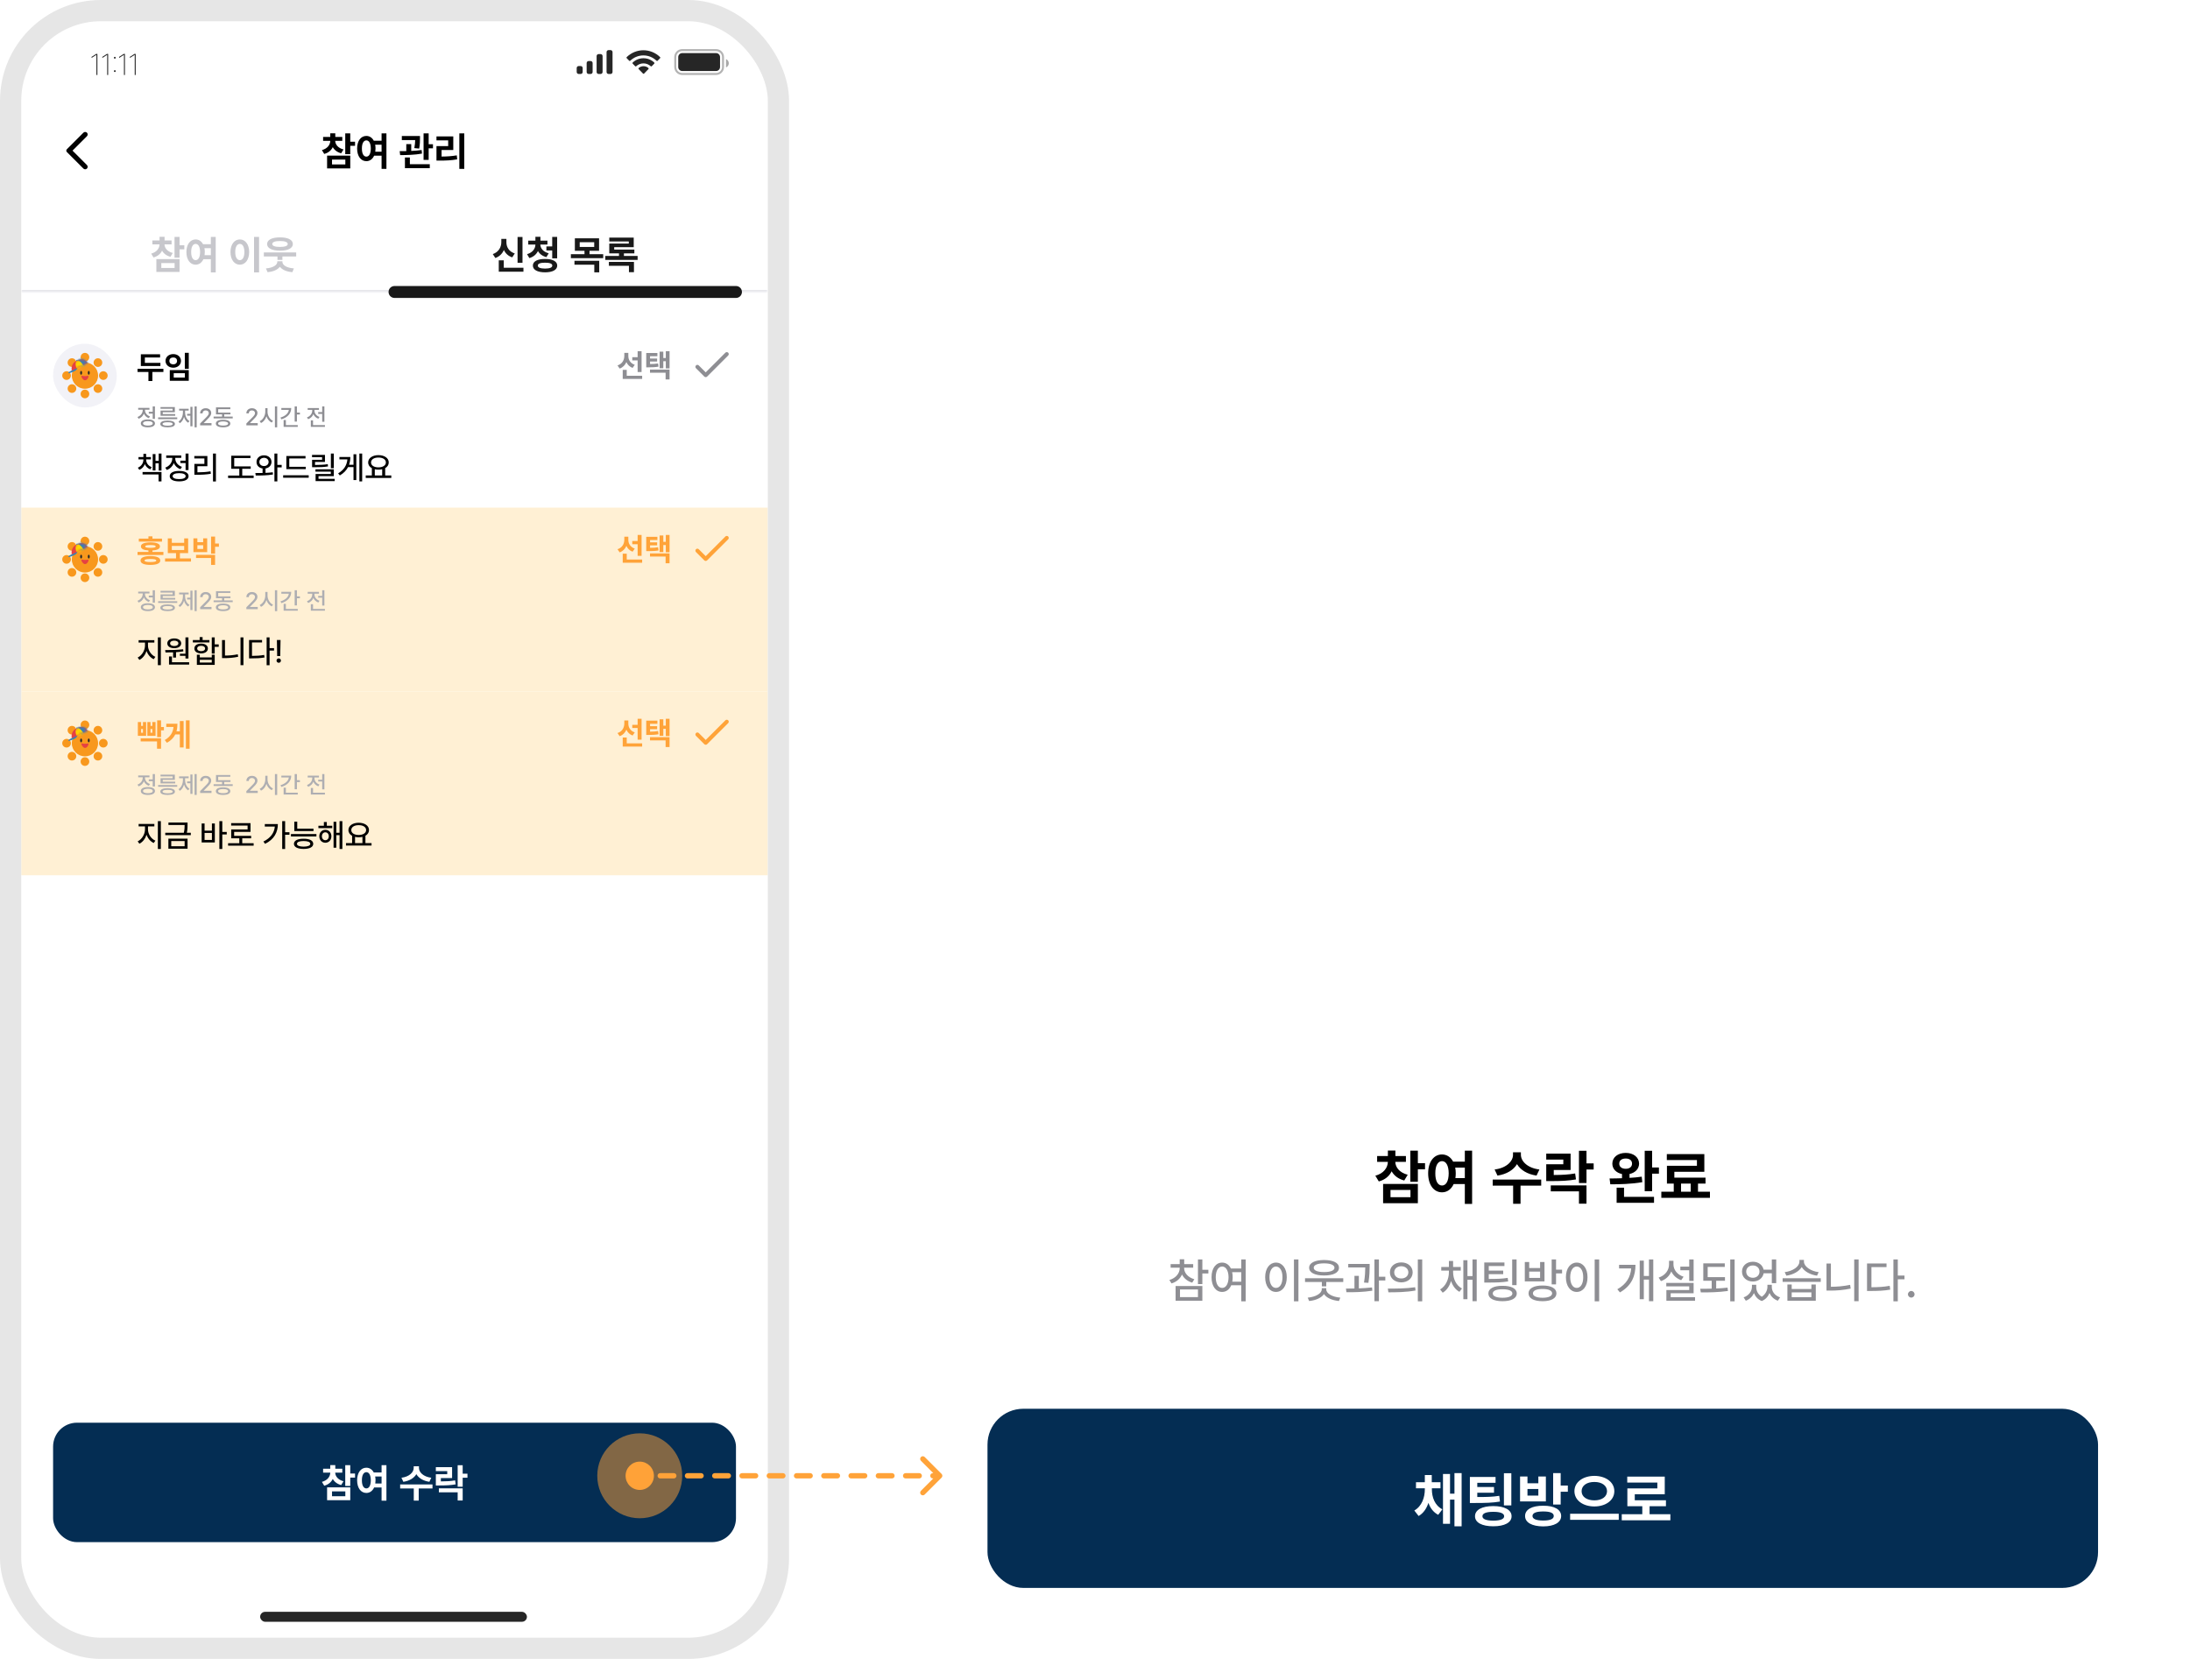<svg width="825" height="633" viewBox="0 0 825 633" fill="none" xmlns="http://www.w3.org/2000/svg">
<g clip-path="url(#clip0_2759_25330)">
<rect x="8" y="8" width="281.25" height="609" rx="30" fill="white"/>
<rect width="281.25" height="33" transform="translate(8 8)" fill="white"/>
<path d="M36.688 28.25H36.32V20.68H36.276L34.491 21.834V21.427L36.248 20.296H36.688V28.25ZM40.743 28.25H40.376V20.68H40.331L38.546 21.834V21.427L40.304 20.296H40.743V28.25ZM43.25 27.135C43.191 27.135 43.135 27.118 43.08 27.085C43.025 27.052 42.981 27.01 42.948 26.959C42.919 26.908 42.904 26.851 42.904 26.789C42.904 26.727 42.919 26.668 42.948 26.613C42.981 26.558 43.025 26.516 43.08 26.487C43.135 26.454 43.193 26.437 43.255 26.437C43.318 26.437 43.374 26.454 43.426 26.487C43.481 26.52 43.523 26.564 43.552 26.619C43.581 26.67 43.596 26.727 43.596 26.789C43.596 26.851 43.581 26.908 43.552 26.959C43.523 27.01 43.481 27.052 43.426 27.085C43.371 27.118 43.312 27.135 43.25 27.135ZM43.25 22.103C43.191 22.103 43.135 22.087 43.08 22.054C43.025 22.021 42.981 21.979 42.948 21.927C42.919 21.876 42.904 21.819 42.904 21.757C42.904 21.695 42.919 21.636 42.948 21.581C42.981 21.526 43.025 21.484 43.08 21.455C43.135 21.422 43.193 21.405 43.255 21.405C43.318 21.405 43.374 21.422 43.426 21.455C43.481 21.488 43.523 21.532 43.552 21.587C43.581 21.638 43.596 21.695 43.596 21.757C43.596 21.819 43.581 21.876 43.552 21.927C43.523 21.979 43.481 22.021 43.426 22.054C43.371 22.087 43.312 22.103 43.25 22.103ZM47.064 28.25H46.696V20.68H46.652L44.867 21.834V21.427L46.624 20.296H47.064V28.25ZM51.119 28.25H50.751V20.68H50.708L48.922 21.834V21.427L50.68 20.296H51.119V28.25Z" fill="black" fill-opacity="0.85"/>
<path d="M224.75 21.125C224.75 20.711 225.086 20.375 225.5 20.375H226.25C226.664 20.375 227 20.711 227 21.125V27.125C227 27.539 226.664 27.875 226.25 27.875H225.5C225.086 27.875 224.75 27.539 224.75 27.125V21.125Z" fill="black" fill-opacity="0.85"/>
<path d="M228.5 19.625C228.5 19.211 228.836 18.875 229.25 18.875H230C230.414 18.875 230.75 19.211 230.75 19.625V27.125C230.75 27.539 230.414 27.875 230 27.875H229.25C228.836 27.875 228.5 27.539 228.5 27.125V19.625Z" fill="black" fill-opacity="0.85"/>
<path d="M221 23.75C221 23.336 221.336 23 221.75 23H222.5C222.914 23 223.25 23.336 223.25 23.75V27.125C223.25 27.539 222.914 27.875 222.5 27.875H221.75C221.336 27.875 221 27.539 221 27.125V23.75Z" fill="black" fill-opacity="0.85"/>
<path d="M217.25 25.625C217.25 25.211 217.586 24.875 218 24.875H218.75C219.164 24.875 219.5 25.211 219.5 25.625V27.125C219.5 27.539 219.164 27.875 218.75 27.875H218C217.586 27.875 217.25 27.539 217.25 27.125V25.625Z" fill="black" fill-opacity="0.85"/>
<path fill-rule="evenodd" clip-rule="evenodd" d="M242.375 20.878C244.225 20.878 246.004 21.604 247.345 22.905C247.446 23.005 247.607 23.004 247.707 22.902L248.672 21.908C248.722 21.856 248.75 21.786 248.75 21.713C248.75 21.64 248.721 21.57 248.67 21.519C245.151 18.077 239.599 18.077 236.08 21.519C236.029 21.57 236 21.64 236 21.713C236 21.786 236.028 21.856 236.078 21.908L237.043 22.902C237.143 23.004 237.304 23.006 237.405 22.905C238.746 21.604 240.525 20.878 242.375 20.878ZM242.402 23.879C243.418 23.879 244.398 24.265 245.152 24.961C245.254 25.06 245.414 25.058 245.514 24.956L246.478 23.962C246.528 23.91 246.557 23.839 246.556 23.766C246.555 23.692 246.526 23.622 246.474 23.571C244.179 21.393 240.626 21.393 238.332 23.571C238.28 23.622 238.251 23.692 238.25 23.766C238.249 23.839 238.278 23.91 238.328 23.962L239.292 24.956C239.391 25.058 239.552 25.06 239.654 24.961C240.407 24.265 241.386 23.88 242.402 23.879ZM244.362 25.82C244.364 25.893 244.335 25.965 244.284 26.016L242.616 27.734C242.567 27.784 242.501 27.813 242.431 27.813C242.362 27.813 242.295 27.784 242.246 27.734L240.578 26.016C240.527 25.965 240.499 25.893 240.5 25.82C240.502 25.746 240.533 25.676 240.586 25.627C241.651 24.707 243.211 24.707 244.276 25.627C244.329 25.676 244.361 25.746 244.362 25.82Z" fill="black" fill-opacity="0.85"/>
<path opacity="0.35" d="M254.375 21.5C254.375 20.05 255.55 18.875 257 18.875H269.75C271.2 18.875 272.375 20.05 272.375 21.5V25.25C272.375 26.7 271.2 27.875 269.75 27.875H257C255.55 27.875 254.375 26.7 254.375 25.25V21.5Z" stroke="black" stroke-opacity="0.85" stroke-width="0.75"/>
<path opacity="0.4" d="M273.5 22.25V25.415C274.137 25.147 274.551 24.524 274.551 23.833C274.551 23.142 274.137 22.518 273.5 22.25Z" fill="black" fill-opacity="0.85"/>
<path d="M255.5 21.5C255.5 20.672 256.172 20 257 20H269.75C270.578 20 271.25 20.672 271.25 21.5V25.25C271.25 26.078 270.578 26.75 269.75 26.75H257C256.172 26.75 255.5 26.078 255.5 25.25V21.5Z" fill="black" fill-opacity="0.85"/>
<rect width="281.25" height="24" transform="translate(8 593)" fill="white"/>
<rect x="98" y="607.25" width="100.5" height="3.75" rx="1.875" fill="black" fill-opacity="0.85"/>
<rect width="281.25" height="31.5" transform="translate(8 41)" fill="white"/>
<path d="M32.752 49.989C32.384 49.621 31.791 49.621 31.424 49.989L25.192 56.221C24.899 56.514 24.899 56.986 25.192 57.279L31.424 63.511C31.791 63.879 32.384 63.879 32.752 63.511C33.119 63.144 33.119 62.551 32.752 62.184L27.322 56.746L32.759 51.309C33.119 50.949 33.119 50.349 32.752 49.989Z" fill="black"/>
<path d="M128.949 51.6V53.07H126.279C126.324 54.42 127.284 55.755 129.399 56.31L128.529 57.75C127.029 57.36 125.964 56.52 125.364 55.44C124.779 56.64 123.714 57.57 122.139 57.99L121.269 56.55C123.369 55.98 124.374 54.555 124.419 53.07H121.719V51.6H124.419V50.22H126.309V51.6H128.949ZM123.219 63.45V58.62H131.949V63.45H123.219ZM125.079 61.95H130.089V60.12H125.079V61.95ZM130.059 58.08V50.25H131.949V53.4H133.749V54.93H131.949V58.08H130.059ZM138.013 51.21C139.198 51.21 140.203 51.87 140.803 53.01H143.743V50.25H145.573V63.63H143.743V58.65H140.938C140.338 59.97 139.288 60.72 138.013 60.72C135.973 60.72 134.533 58.875 134.533 55.95C134.533 53.04 135.973 51.21 138.013 51.21ZM136.333 55.95C136.318 57.945 137.008 59.01 138.013 59.01C139.018 59.01 139.678 57.945 139.693 55.95C139.678 53.97 139.018 52.89 138.013 52.89C137.008 52.89 136.318 53.97 136.333 55.95ZM141.328 54.51C141.418 54.96 141.463 55.44 141.463 55.95C141.463 56.37 141.433 56.775 141.373 57.15H143.743V54.51H141.328ZM158.214 51.24V52.08C158.214 52.995 158.214 54.315 157.914 55.98L156.084 55.8C156.324 54.525 156.384 53.565 156.399 52.77H151.374V51.24H158.214ZM150.564 56.94C151.314 56.94 152.169 56.94 153.054 56.925V54.3H154.914V56.865C156.234 56.805 157.599 56.7 158.844 56.52L158.964 57.87C156.174 58.38 153.054 58.425 150.744 58.44L150.564 56.94ZM152.544 63.36V59.34H154.404V61.86H161.904V63.36H152.544ZM159.564 60.24V50.25H161.484V54.33H163.104V55.89H161.484V60.24H159.564ZM174.897 50.25V63.63H173.037V50.25H174.897ZM164.427 60.51V55.05H168.837V52.89H164.427V51.39H170.757V56.52H166.347V58.98C168.387 58.965 170.112 58.86 172.077 58.53L172.227 60.03C170.052 60.42 168.072 60.51 165.627 60.51H164.427Z" fill="black"/>
<rect x="20" y="129.5" width="24" height="24" rx="12" fill="#F2F2F7"/>
<path d="M32 146.45C34.734 146.45 36.95 144.234 36.95 141.5C36.95 138.766 34.734 136.55 32 136.55C29.266 136.55 27.05 138.766 27.05 141.5C27.05 144.234 29.266 146.45 32 146.45Z" fill="#F8981D"/>
<path d="M27.107 138.239C28.008 138.239 28.738 137.509 28.738 136.608C28.738 135.707 28.008 134.977 27.107 134.977C26.206 134.977 25.476 135.707 25.476 136.608C25.476 137.509 26.206 138.239 27.107 138.239Z" fill="#F8981D"/>
<path d="M25.081 143.131C25.982 143.131 26.712 142.401 26.712 141.5C26.712 140.599 25.982 139.869 25.081 139.869C24.18 139.869 23.45 140.599 23.45 141.5C23.45 142.401 24.18 143.131 25.081 143.131Z" fill="#F8981D"/>
<path d="M27.107 148.024C28.008 148.024 28.738 147.294 28.738 146.393C28.738 145.492 28.008 144.762 27.107 144.762C26.206 144.762 25.476 145.492 25.476 146.393C25.476 147.294 26.206 148.024 27.107 148.024Z" fill="#F8981D"/>
<path d="M32 150.05C32.901 150.05 33.631 149.32 33.631 148.419C33.631 147.518 32.901 146.788 32 146.788C31.099 146.788 30.369 147.518 30.369 148.419C30.369 149.32 31.099 150.05 32 150.05Z" fill="#F8981D"/>
<path d="M36.893 148.024C37.794 148.024 38.524 147.294 38.524 146.393C38.524 145.492 37.794 144.762 36.893 144.762C35.992 144.762 35.262 145.492 35.262 146.393C35.262 147.294 35.992 148.024 36.893 148.024Z" fill="#F8981D"/>
<path d="M38.919 143.131C39.82 143.131 40.55 142.401 40.55 141.5C40.55 140.599 39.82 139.869 38.919 139.869C38.018 139.869 37.288 140.599 37.288 141.5C37.288 142.401 38.018 143.131 38.919 143.131Z" fill="#F8981D"/>
<path d="M36.893 138.239C37.794 138.239 38.524 137.509 38.524 136.608C38.524 135.707 37.794 134.977 36.893 134.977C35.992 134.977 35.262 135.707 35.262 136.608C35.262 137.509 35.992 138.239 36.893 138.239Z" fill="#F8981D"/>
<path d="M32 136.212C32.901 136.212 33.631 135.482 33.631 134.581C33.631 133.68 32.901 132.95 32 132.95C31.099 132.95 30.369 133.68 30.369 134.581C30.369 135.482 31.099 136.212 32 136.212Z" fill="#F8981D"/>
<path d="M29.294 137.038C29.294 137.038 28.338 138.099 27.936 138.808C27.534 139.517 25.91 139.989 25.757 140.409C25.615 140.8 26.273 140.551 26.273 140.551C26.273 140.551 28.283 139.901 28.72 139.401C29.157 138.901 30.575 136.683 29.999 136.352C29.711 136.186 29.294 137.039 29.294 137.039V137.038Z" fill="#3582B7"/>
<path d="M32.718 136.911L27.303 139.558C27.151 139.632 26.982 139.526 26.971 139.348C26.912 138.385 27.027 136.838 28.88 135.844C31.129 134.637 32.616 135.997 32.847 136.557C32.902 136.69 32.844 136.85 32.718 136.911Z" fill="#E54142"/>
<mask id="mask0_2759_25330" style="mask-type:luminance" maskUnits="userSpaceOnUse" x="26" y="135" width="7" height="5">
<path d="M32.718 136.911L27.303 139.558C27.151 139.632 26.982 139.526 26.971 139.348C26.912 138.385 27.027 136.838 28.88 135.844C31.129 134.637 32.616 135.997 32.847 136.557C32.902 136.69 32.844 136.85 32.718 136.911Z" fill="white"/>
</mask>
<g mask="url(#mask0_2759_25330)">
<path d="M33.759 137.211L30.92 138.564L28.839 135.613L30.369 134.581L32.852 135.602L33.759 137.211Z" fill="#3582B7"/>
</g>
<mask id="mask1_2759_25330" style="mask-type:luminance" maskUnits="userSpaceOnUse" x="26" y="135" width="7" height="5">
<path d="M32.718 136.911L27.303 139.558C27.151 139.632 26.982 139.526 26.971 139.348C26.912 138.385 27.027 136.838 28.88 135.844C31.129 134.637 32.616 135.997 32.847 136.557C32.902 136.69 32.844 136.85 32.718 136.911Z" fill="white"/>
</mask>
<g mask="url(#mask1_2759_25330)">
<path d="M28.88 135.843C28.88 135.843 28.141 136.608 28.69 138.325C29.239 140.042 31.89 138.431 31.89 138.431C31.89 138.431 30.286 135.33 28.88 135.842V135.843Z" fill="#FED600"/>
</g>
<path d="M29.187 135.653C29.229 135.738 29.113 135.801 28.967 135.872C28.821 135.943 28.701 135.997 28.659 135.913C28.617 135.829 28.694 135.685 28.839 135.613C28.984 135.541 29.145 135.568 29.187 135.653Z" fill="#3582B7"/>
<path d="M30.56 141.175C30.759 141.175 30.92 140.853 30.92 140.455C30.92 140.057 30.759 139.735 30.56 139.735C30.361 139.735 30.2 140.057 30.2 140.455C30.2 140.853 30.361 141.175 30.56 141.175Z" fill="#282828"/>
<path d="M33.44 141.175C33.639 141.175 33.8 140.853 33.8 140.455C33.8 140.057 33.639 139.735 33.44 139.735C33.241 139.735 33.08 140.057 33.08 140.455C33.08 140.853 33.241 141.175 33.44 141.175Z" fill="#282828"/>
<path d="M31.145 142.764C30.867 142.443 30.693 142.032 30.666 141.887C30.639 141.742 30.679 141.574 30.804 141.574C31.002 141.573 31.499 141.732 32.05 141.72C32.71 141.706 33.158 141.593 33.158 141.593C33.287 141.575 33.342 141.642 33.341 141.751C33.336 142.198 33.014 142.651 32.943 142.745C32.707 143.058 31.981 143.732 31.144 142.765L31.145 142.764Z" fill="#E54142"/>
<path d="M60.428 136.716V137.892H53.06V133.476H60.308V134.676H54.572V136.716H60.428ZM51.812 140.148V138.948H61.556V140.148H57.404V143.556H55.916V140.148H51.812ZM71.111 132.924V138.948H69.623V132.924H71.111ZM62.351 135.972C62.351 134.46 63.599 133.404 65.279 133.404C66.935 133.404 68.183 134.46 68.183 135.972C68.183 137.448 66.935 138.528 65.279 138.54C63.599 138.528 62.351 137.448 62.351 135.972ZM63.815 135.972C63.803 136.776 64.415 137.268 65.279 137.268C66.107 137.268 66.707 136.776 66.695 135.972C66.707 135.144 66.107 134.664 65.279 134.676C64.415 134.664 63.803 135.144 63.815 135.972ZM63.959 143.46V139.428H71.111V143.46H63.959ZM65.447 142.26H69.647V140.604H65.447V142.26Z" fill="black"/>
<path d="M58.358 153.122V157.802H57.53V155.822H56.054V155.138H57.53V153.122H58.358ZM51.788 157.1C53.012 156.668 53.759 155.606 53.768 154.526V154.346H52.058V153.662H56.306V154.346H54.614V154.508C54.605 155.507 55.316 156.479 56.504 156.884L56.072 157.55C55.19 157.235 54.542 156.605 54.209 155.831C53.858 156.713 53.165 157.424 52.22 157.766L51.788 157.1ZM53.048 159.512C53.048 158.576 54.065 158.027 55.712 158.036C57.368 158.027 58.376 158.576 58.376 159.512C58.376 160.448 57.368 160.988 55.712 160.988C54.065 160.988 53.048 160.448 53.048 159.512ZM53.876 159.512C53.876 160.043 54.56 160.349 55.712 160.34C56.864 160.349 57.548 160.043 57.548 159.512C57.548 158.981 56.864 158.675 55.712 158.666C54.56 158.675 53.876 158.981 53.876 159.512ZM66.766 157.262V157.91H59.566V157.262H66.766ZM60.394 159.728C60.385 158.9 61.393 158.459 63.148 158.45C64.894 158.459 65.902 158.9 65.902 159.728C65.902 160.547 64.894 160.988 63.148 160.988C61.393 160.988 60.385 160.547 60.394 159.728ZM60.466 154.004V153.356H65.866V155.3H61.312V156.002H66.01V156.65H60.484V154.688H65.02V154.004H60.466ZM61.24 159.728C61.231 160.151 61.906 160.376 63.148 160.376C64.39 160.376 65.056 160.151 65.056 159.728C65.056 159.305 64.39 159.071 63.148 159.08C61.906 159.071 61.231 159.305 61.24 159.728ZM74.095 153.122V160.988H73.303V153.122H74.095ZM67.237 158.828C68.344 158.153 68.92 156.722 68.911 155.318V154.688H67.471V154.004H71.071V154.688H69.721V155.318C69.721 156.668 70.261 158.009 71.377 158.648L70.873 159.26C70.117 158.81 69.604 158.018 69.325 157.064C69.046 158.09 68.515 158.963 67.741 159.44L67.237 158.828ZM70.495 156.596V155.912H71.719V153.284H72.511V160.592H71.719V156.596H70.495ZM75.393 160.25V159.548L77.607 157.316C78.3 156.596 78.651 156.191 78.651 155.642C78.651 155.012 78.138 154.607 77.463 154.616C76.761 154.607 76.311 155.057 76.311 155.732H75.393C75.393 154.571 76.275 153.797 77.499 153.806C78.714 153.797 79.569 154.571 79.569 155.606C79.569 156.317 79.227 156.884 78.039 158.054L76.743 159.368V159.422H79.677V160.25H75.393ZM87.667 156.956V157.622H80.467V156.956H83.653V156.11H81.367V153.482H86.767V154.148H82.195V155.444H86.821V156.11H84.463V156.956H87.667ZM81.313 159.566C81.322 158.648 82.348 158.135 84.049 158.144C85.75 158.135 86.767 158.648 86.767 159.566C86.767 160.475 85.75 160.988 84.049 160.988C82.348 160.988 81.322 160.475 81.313 159.566ZM82.177 159.566C82.159 160.07 82.852 160.349 84.049 160.34C85.246 160.349 85.93 160.07 85.939 159.566C85.93 159.071 85.246 158.783 84.049 158.774C82.852 158.783 82.159 159.071 82.177 159.566Z" fill="#8E8E93"/>
<path d="M92.808 160.25V159.548L95.022 157.316C95.715 156.596 96.066 156.191 96.066 155.642C96.066 155.012 95.553 154.607 94.878 154.616C94.176 154.607 93.726 155.057 93.726 155.732H92.808C92.808 154.571 93.69 153.797 94.914 153.806C96.129 153.797 96.984 154.571 96.984 155.606C96.984 156.317 96.642 156.884 95.454 158.054L94.158 159.368V159.422H97.092V160.25H92.808ZM100.78 155.12C100.771 156.56 101.635 158.009 102.85 158.558L102.364 159.206C101.455 158.783 100.735 157.901 100.366 156.83C100.006 157.982 99.277 158.927 98.332 159.386L97.828 158.684C99.061 158.135 99.934 156.632 99.934 155.12V153.77H100.78V155.12ZM103.57 161.006V153.122H104.416V161.006H103.57ZM111.852 153.122V155.444H112.986V156.146H111.852V158.846H111.006V153.122H111.852ZM105.66 157.316C107.496 156.758 108.648 155.705 108.81 154.418H105.984V153.716H109.71C109.71 155.786 108.306 157.28 106.002 157.982L105.66 157.316ZM106.848 160.826V158.252H107.694V160.16H112.176V160.826H106.848ZM122.206 153.122V158.9H121.378V155.93H119.866V155.264H121.378V153.122H122.206ZM115.636 157.244C116.86 156.839 117.607 155.804 117.616 154.724V154.418H115.906V153.734H120.154V154.418H118.462V154.724C118.453 155.705 119.164 156.686 120.352 157.082L119.92 157.748C119.038 157.442 118.39 156.812 118.048 156.029C117.706 156.902 117.013 157.595 116.068 157.928L115.636 157.244ZM117.094 160.826V158.378H117.922V160.16H122.404V160.826H117.094Z" fill="#8E8E93"/>
<path d="M55.052 173.175C55.064 174.363 55.82 175.515 57.14 175.983L56.636 176.847C55.64 176.463 54.932 175.743 54.56 174.855C54.2 175.815 53.492 176.607 52.484 177.015L51.932 176.199C53.276 175.659 54.008 174.447 54.02 173.175V173.079H52.172V172.191H54.02V170.991H55.052V172.191H56.852V173.079H55.052V173.175ZM53.708 178.743V177.831H60.836V181.359H59.732V178.743H53.708ZM57.524 177.255V171.063H58.58V173.631H59.78V170.871H60.836V177.303H59.78V174.543H58.58V177.255H57.524ZM71.015 170.871V177.111H69.911V174.471H67.943V173.559H69.911V170.871H71.015ZM62.255 176.175C63.887 175.599 64.883 174.183 64.895 172.743V172.503H62.615V171.591H68.279V172.503H66.023V172.719C66.011 174.051 66.959 175.347 68.543 175.887L67.967 176.775C66.791 176.355 65.927 175.515 65.483 174.483C65.015 175.659 64.091 176.607 62.831 177.063L62.255 176.175ZM63.935 179.391C63.935 178.143 65.291 177.411 67.487 177.423C69.695 177.411 71.039 178.143 71.039 179.391C71.039 180.639 69.695 181.359 67.487 181.359C65.291 181.359 63.935 180.639 63.935 179.391ZM65.039 179.391C65.039 180.099 65.951 180.507 67.487 180.495C69.023 180.507 69.935 180.099 69.935 179.391C69.935 178.683 69.023 178.275 67.487 178.263C65.951 178.275 65.039 178.683 65.039 179.391ZM81.338 170.871V181.383H80.234V170.871H81.338ZM73.202 172.719V171.807H78.122V175.647H74.378V177.951C76.082 177.939 77.57 177.867 79.322 177.567L79.418 178.503C77.558 178.803 75.974 178.875 74.114 178.863H73.226V174.759H76.994V172.719H73.202ZM94.447 175.719V176.607H91.255V179.175H95.551V180.087H85.927V179.175H90.151V176.607H87.127V171.687H94.351V172.575H88.231V175.719H94.447ZM99.466 171.543C101.074 171.543 102.274 172.563 102.274 174.039C102.274 175.335 101.338 176.283 100.018 176.499V178.155C100.954 178.107 101.878 178.035 102.754 177.927L102.826 178.767C100.606 179.139 98.17 179.163 96.346 179.151L96.178 178.215C96.994 178.215 97.93 178.215 98.914 178.191V176.499C97.558 176.295 96.622 175.347 96.634 174.039C96.622 172.563 97.81 171.543 99.466 171.543ZM97.714 174.039C97.702 174.963 98.446 175.587 99.466 175.575C100.45 175.587 101.182 174.963 101.194 174.039C101.182 173.103 100.45 172.491 99.466 172.479C98.446 172.491 97.702 173.103 97.714 174.039ZM103.378 181.359V170.871H104.482V175.143H106.114V176.079H104.482V181.359H103.378ZM115.189 175.863V176.751H107.869V171.807H115.093V172.719H108.973V175.863H115.189ZM106.669 179.991V179.055H116.293V179.991H106.669ZM122.416 171.375V174.039H118.672V175.167C120.664 175.155 121.936 175.107 123.472 174.879L123.568 175.719C121.948 175.983 120.604 176.031 118.432 176.031H117.568V173.223H121.336V172.239H117.544V171.375H122.416ZM118.84 177.687V176.823H125.752V179.391H119.992V180.399H126.088V181.263H118.888V178.575H124.624V177.687H118.84ZM124.648 176.391V170.871H125.752V176.391H124.648ZM136.435 170.871V181.359H135.379V170.871H136.435ZM127.387 178.335C129.607 177.015 130.675 175.239 130.867 173.079H127.867V172.167H131.971C131.971 173.199 131.827 174.183 131.503 175.095H133.171V171.135H134.227V180.855H133.171V175.983H131.119C130.483 177.195 129.487 178.263 128.011 179.127L127.387 178.335ZM147.406 179.127V180.063H137.782V179.127H140.086V176.391C139.222 175.923 138.694 175.167 138.694 174.231C138.694 172.575 140.314 171.483 142.558 171.471C144.826 171.483 146.446 172.575 146.446 174.231C146.446 175.143 145.942 175.887 145.102 176.367V179.127H147.406ZM139.774 174.231C139.774 175.347 140.914 176.079 142.558 176.079C144.202 176.079 145.366 175.347 145.366 174.231C145.366 173.091 144.202 172.371 142.558 172.383C140.914 172.371 139.774 173.091 139.774 174.231ZM141.19 179.127H143.974V176.787C143.542 176.895 143.062 176.943 142.558 176.943C142.066 176.943 141.61 176.895 141.19 176.799V179.127Z" fill="black"/>
<path d="M236.699 134.123C236.687 135.491 237.431 136.871 239.123 137.435L238.307 138.611C237.191 138.191 236.411 137.411 235.967 136.415C235.499 137.531 234.671 138.407 233.435 138.851L232.619 137.675C234.407 137.099 235.175 135.635 235.187 134.099V132.947H236.699V134.123ZM234.587 142.763V139.355H236.099V141.563H241.907V142.763H234.587ZM238.187 135.779V134.579H240.203V132.299H241.691V140.171H240.203V135.779H238.187ZM247.646 132.995V134.195H244.886V135.083H247.55V136.211H244.886V137.159C246.062 137.147 246.938 137.087 247.91 136.931L248.078 138.131C246.818 138.347 245.774 138.383 244.166 138.395H243.446V132.995H247.646ZM244.862 140.435V139.235H252.23V142.955H250.742V140.435H244.862ZM248.486 138.731V132.491H249.878V134.891H250.814V132.299H252.23V138.803H250.814V136.091H249.878V138.731H248.486Z" fill="#8E8E93"/>
<path d="M265.846 140.281L263.244 137.679C262.951 137.386 262.479 137.386 262.186 137.679C261.894 137.971 261.894 138.444 262.186 138.736L265.321 141.871C265.614 142.164 266.086 142.164 266.379 141.871L274.314 133.936C274.606 133.644 274.606 133.171 274.314 132.879C274.021 132.586 273.549 132.586 273.256 132.879L265.846 140.281Z" fill="#8E8E93"/>
<rect width="281.25" height="69.25" transform="translate(8 191.25)" fill="#FFF0D4"/>
<rect x="20" y="198.75" width="24" height="24" rx="12" fill="#FFF0D4"/>
<path d="M32 215.7C34.734 215.7 36.95 213.484 36.95 210.75C36.95 208.016 34.734 205.8 32 205.8C29.266 205.8 27.05 208.016 27.05 210.75C27.05 213.484 29.266 215.7 32 215.7Z" fill="#F8981D"/>
<path d="M27.107 207.489C28.008 207.489 28.738 206.759 28.738 205.858C28.738 204.957 28.008 204.227 27.107 204.227C26.206 204.227 25.476 204.957 25.476 205.858C25.476 206.759 26.206 207.489 27.107 207.489Z" fill="#F8981D"/>
<path d="M25.081 212.381C25.982 212.381 26.712 211.651 26.712 210.75C26.712 209.849 25.982 209.119 25.081 209.119C24.18 209.119 23.45 209.849 23.45 210.75C23.45 211.651 24.18 212.381 25.081 212.381Z" fill="#F8981D"/>
<path d="M27.107 217.274C28.008 217.274 28.738 216.544 28.738 215.643C28.738 214.742 28.008 214.012 27.107 214.012C26.206 214.012 25.476 214.742 25.476 215.643C25.476 216.544 26.206 217.274 27.107 217.274Z" fill="#F8981D"/>
<path d="M32 219.3C32.901 219.3 33.631 218.57 33.631 217.669C33.631 216.768 32.901 216.038 32 216.038C31.099 216.038 30.369 216.768 30.369 217.669C30.369 218.57 31.099 219.3 32 219.3Z" fill="#F8981D"/>
<path d="M36.893 217.274C37.794 217.274 38.524 216.544 38.524 215.643C38.524 214.742 37.794 214.012 36.893 214.012C35.992 214.012 35.262 214.742 35.262 215.643C35.262 216.544 35.992 217.274 36.893 217.274Z" fill="#F8981D"/>
<path d="M38.919 212.381C39.82 212.381 40.55 211.651 40.55 210.75C40.55 209.849 39.82 209.119 38.919 209.119C38.018 209.119 37.288 209.849 37.288 210.75C37.288 211.651 38.018 212.381 38.919 212.381Z" fill="#F8981D"/>
<path d="M36.893 207.489C37.794 207.489 38.524 206.759 38.524 205.858C38.524 204.957 37.794 204.227 36.893 204.227C35.992 204.227 35.262 204.957 35.262 205.858C35.262 206.759 35.992 207.489 36.893 207.489Z" fill="#F8981D"/>
<path d="M32 205.462C32.901 205.462 33.631 204.732 33.631 203.831C33.631 202.93 32.901 202.2 32 202.2C31.099 202.2 30.369 202.93 30.369 203.831C30.369 204.732 31.099 205.462 32 205.462Z" fill="#F8981D"/>
<path d="M29.294 206.288C29.294 206.288 28.338 207.349 27.936 208.058C27.534 208.767 25.91 209.239 25.757 209.659C25.615 210.05 26.273 209.801 26.273 209.801C26.273 209.801 28.283 209.151 28.72 208.651C29.157 208.151 30.575 205.933 29.999 205.602C29.711 205.436 29.294 206.289 29.294 206.289V206.288Z" fill="#3582B7"/>
<path d="M32.718 206.161L27.303 208.808C27.151 208.882 26.982 208.776 26.971 208.598C26.912 207.635 27.027 206.088 28.88 205.094C31.129 203.887 32.616 205.247 32.847 205.807C32.902 205.94 32.844 206.1 32.718 206.161Z" fill="#E54142"/>
<mask id="mask2_2759_25330" style="mask-type:luminance" maskUnits="userSpaceOnUse" x="26" y="204" width="7" height="5">
<path d="M32.718 206.161L27.303 208.808C27.151 208.882 26.982 208.776 26.971 208.598C26.912 207.635 27.027 206.088 28.88 205.094C31.129 203.887 32.616 205.247 32.847 205.807C32.902 205.94 32.844 206.1 32.718 206.161Z" fill="white"/>
</mask>
<g mask="url(#mask2_2759_25330)">
<path d="M33.759 206.461L30.92 207.814L28.839 204.863L30.369 203.831L32.852 204.852L33.759 206.461Z" fill="#3582B7"/>
</g>
<mask id="mask3_2759_25330" style="mask-type:luminance" maskUnits="userSpaceOnUse" x="26" y="204" width="7" height="5">
<path d="M32.718 206.161L27.303 208.808C27.151 208.882 26.982 208.776 26.971 208.598C26.912 207.635 27.027 206.088 28.88 205.094C31.129 203.887 32.616 205.247 32.847 205.807C32.902 205.94 32.844 206.1 32.718 206.161Z" fill="white"/>
</mask>
<g mask="url(#mask3_2759_25330)">
<path d="M28.88 205.093C28.88 205.093 28.141 205.858 28.69 207.575C29.239 209.292 31.89 207.681 31.89 207.681C31.89 207.681 30.286 204.58 28.88 205.092V205.093Z" fill="#FED600"/>
</g>
<path d="M29.187 204.903C29.229 204.988 29.113 205.051 28.967 205.122C28.821 205.193 28.701 205.247 28.659 205.163C28.617 205.079 28.694 204.935 28.839 204.863C28.984 204.791 29.145 204.818 29.187 204.903Z" fill="#3582B7"/>
<path d="M30.56 210.425C30.759 210.425 30.92 210.103 30.92 209.705C30.92 209.307 30.759 208.985 30.56 208.985C30.361 208.985 30.2 209.307 30.2 209.705C30.2 210.103 30.361 210.425 30.56 210.425Z" fill="#282828"/>
<path d="M33.44 210.425C33.639 210.425 33.8 210.103 33.8 209.705C33.8 209.307 33.639 208.985 33.44 208.985C33.241 208.985 33.08 209.307 33.08 209.705C33.08 210.103 33.241 210.425 33.44 210.425Z" fill="#282828"/>
<path d="M31.145 212.014C30.867 211.693 30.693 211.282 30.666 211.137C30.639 210.992 30.679 210.824 30.804 210.824C31.002 210.823 31.499 210.982 32.05 210.97C32.71 210.956 33.158 210.843 33.158 210.843C33.287 210.825 33.342 210.892 33.341 211.001C33.336 211.448 33.014 211.901 32.943 211.995C32.707 212.308 31.981 212.982 31.144 212.015L31.145 212.014Z" fill="#E54142"/>
<path d="M56.66 209.494C59.036 209.506 60.368 210.094 60.38 211.174C60.368 212.266 59.036 212.83 56.66 212.83C54.272 212.83 52.928 212.266 52.94 211.174C52.928 210.094 54.272 209.506 56.66 209.494ZM51.812 209.086V207.934H55.916V207.382C54.092 207.274 53.084 206.758 53.084 205.87C53.084 204.862 54.38 204.346 56.684 204.334C58.988 204.346 60.26 204.862 60.26 205.87C60.26 206.758 59.264 207.286 57.428 207.382V207.934H61.556V209.086H51.812ZM52.292 204.046V202.918H55.916V202.078H57.428V202.918H61.028V204.046H52.292ZM54.452 211.174C54.464 211.582 55.148 211.75 56.66 211.75C58.16 211.75 58.868 211.582 58.868 211.174C58.868 210.778 58.16 210.598 56.66 210.598C55.148 210.598 54.464 210.778 54.452 211.174ZM54.692 205.87C54.692 206.218 55.328 206.386 56.684 206.398C58.04 206.386 58.664 206.218 58.652 205.87C58.664 205.498 58.04 205.354 56.684 205.342C55.328 205.354 54.692 205.498 54.692 205.87ZM71.951 210.382V211.582H62.183V210.382H66.311V208.39H63.215V202.846H64.727V204.502H69.383V202.846H70.871V208.39H67.775V210.382H71.951ZM64.727 207.214H69.383V205.678H64.727V207.214ZM81.026 202.15V204.766H82.466V205.99H81.026V208.582H79.514V202.15H81.026ZM72.866 208.006V202.822H74.354V204.262H76.538V202.822H78.05V208.006H72.866ZM73.85 210.238V209.038H81.026V212.83H79.514V210.238H73.85ZM74.354 206.83H76.538V205.414H74.354V206.83Z" fill="#FFA339"/>
<path d="M58.358 222.372V227.052H57.53V225.072H56.054V224.388H57.53V222.372H58.358ZM51.788 226.35C53.012 225.918 53.759 224.856 53.768 223.776V223.596H52.058V222.912H56.306V223.596H54.614V223.758C54.605 224.757 55.316 225.729 56.504 226.134L56.072 226.8C55.19 226.485 54.542 225.855 54.209 225.081C53.858 225.963 53.165 226.674 52.22 227.016L51.788 226.35ZM53.048 228.762C53.048 227.826 54.065 227.277 55.712 227.286C57.368 227.277 58.376 227.826 58.376 228.762C58.376 229.698 57.368 230.238 55.712 230.238C54.065 230.238 53.048 229.698 53.048 228.762ZM53.876 228.762C53.876 229.293 54.56 229.599 55.712 229.59C56.864 229.599 57.548 229.293 57.548 228.762C57.548 228.231 56.864 227.925 55.712 227.916C54.56 227.925 53.876 228.231 53.876 228.762ZM66.766 226.512V227.16H59.566V226.512H66.766ZM60.394 228.978C60.385 228.15 61.393 227.709 63.148 227.7C64.894 227.709 65.902 228.15 65.902 228.978C65.902 229.797 64.894 230.238 63.148 230.238C61.393 230.238 60.385 229.797 60.394 228.978ZM60.466 223.254V222.606H65.866V224.55H61.312V225.252H66.01V225.9H60.484V223.938H65.02V223.254H60.466ZM61.24 228.978C61.231 229.401 61.906 229.626 63.148 229.626C64.39 229.626 65.056 229.401 65.056 228.978C65.056 228.555 64.39 228.321 63.148 228.33C61.906 228.321 61.231 228.555 61.24 228.978ZM74.095 222.372V230.238H73.303V222.372H74.095ZM67.237 228.078C68.344 227.403 68.92 225.972 68.911 224.568V223.938H67.471V223.254H71.071V223.938H69.721V224.568C69.721 225.918 70.261 227.259 71.377 227.898L70.873 228.51C70.117 228.06 69.604 227.268 69.325 226.314C69.046 227.34 68.515 228.213 67.741 228.69L67.237 228.078ZM70.495 225.846V225.162H71.719V222.534H72.511V229.842H71.719V225.846H70.495ZM75.393 229.5V228.798L77.607 226.566C78.3 225.846 78.651 225.441 78.651 224.892C78.651 224.262 78.138 223.857 77.463 223.866C76.761 223.857 76.311 224.307 76.311 224.982H75.393C75.393 223.821 76.275 223.047 77.499 223.056C78.714 223.047 79.569 223.821 79.569 224.856C79.569 225.567 79.227 226.134 78.039 227.304L76.743 228.618V228.672H79.677V229.5H75.393ZM87.667 226.206V226.872H80.467V226.206H83.653V225.36H81.367V222.732H86.767V223.398H82.195V224.694H86.821V225.36H84.463V226.206H87.667ZM81.313 228.816C81.322 227.898 82.348 227.385 84.049 227.394C85.75 227.385 86.767 227.898 86.767 228.816C86.767 229.725 85.75 230.238 84.049 230.238C82.348 230.238 81.322 229.725 81.313 228.816ZM82.177 228.816C82.159 229.32 82.852 229.599 84.049 229.59C85.246 229.599 85.93 229.32 85.939 228.816C85.93 228.321 85.246 228.033 84.049 228.024C82.852 228.033 82.159 228.321 82.177 228.816Z" fill="#AEAEB2"/>
<path d="M92.808 229.5V228.798L95.022 226.566C95.715 225.846 96.066 225.441 96.066 224.892C96.066 224.262 95.553 223.857 94.878 223.866C94.176 223.857 93.726 224.307 93.726 224.982H92.808C92.808 223.821 93.69 223.047 94.914 223.056C96.129 223.047 96.984 223.821 96.984 224.856C96.984 225.567 96.642 226.134 95.454 227.304L94.158 228.618V228.672H97.092V229.5H92.808ZM100.78 224.37C100.771 225.81 101.635 227.259 102.85 227.808L102.364 228.456C101.455 228.033 100.735 227.151 100.366 226.08C100.006 227.232 99.277 228.177 98.332 228.636L97.828 227.934C99.061 227.385 99.934 225.882 99.934 224.37V223.02H100.78V224.37ZM103.57 230.256V222.372H104.416V230.256H103.57ZM111.852 222.372V224.694H112.986V225.396H111.852V228.096H111.006V222.372H111.852ZM105.66 226.566C107.496 226.008 108.648 224.955 108.81 223.668H105.984V222.966H109.71C109.71 225.036 108.306 226.53 106.002 227.232L105.66 226.566ZM106.848 230.076V227.502H107.694V229.41H112.176V230.076H106.848ZM122.206 222.372V228.15H121.378V225.18H119.866V224.514H121.378V222.372H122.206ZM115.636 226.494C116.86 226.089 117.607 225.054 117.616 223.974V223.668H115.906V222.984H120.154V223.668H118.462V223.974C118.453 224.955 119.164 225.936 120.352 226.332L119.92 226.998C119.038 226.692 118.39 226.062 118.048 225.279C117.706 226.152 117.013 226.845 116.068 227.178L115.636 226.494ZM117.094 230.076V227.628H117.922V229.41H122.404V230.076H117.094Z" fill="#AEAEB2"/>
<path d="M55.748 243.217C55.748 244.969 56.9 246.781 58.532 247.465L57.908 248.353C56.672 247.801 55.7 246.649 55.208 245.257C54.716 246.745 53.732 248.029 52.508 248.617L51.86 247.729C53.444 246.997 54.62 245.017 54.62 243.217V242.089H52.22V241.177H58.148V242.089H55.748V243.217ZM59.468 250.609V240.121H60.596V250.609H59.468ZM70.991 240.121V248.089H69.863V247.081H67.775V246.289H69.863V240.121H70.991ZM62.207 244.921C64.151 244.909 66.767 244.885 68.999 244.609L69.071 245.401C68.171 245.557 67.235 245.653 66.311 245.713V247.753H65.207V245.773C64.187 245.809 63.203 245.809 62.351 245.809L62.207 244.921ZM63.023 242.377C63.023 241.273 64.091 240.529 65.639 240.529C67.175 240.529 68.243 241.273 68.255 242.377C68.243 243.505 67.175 244.213 65.639 244.201C64.091 244.213 63.023 243.505 63.023 242.377ZM63.671 250.393V247.321H64.775V249.505H71.255V250.393H63.671ZM64.079 242.377C64.079 243.001 64.715 243.397 65.639 243.385C66.539 243.397 67.187 243.001 67.199 242.377C67.187 241.753 66.539 241.357 65.639 241.369C64.715 241.357 64.079 241.753 64.079 242.377ZM80.882 240.121V242.761H82.394V243.697H80.882V246.241H79.778V240.121H80.882ZM72.65 242.041V241.153H75.218V240.025H76.322V241.153H78.89V242.041H72.65ZM73.226 244.321C73.214 243.193 74.234 242.473 75.77 242.473C77.282 242.473 78.314 243.193 78.314 244.321C78.314 245.437 77.282 246.169 75.77 246.169C74.234 246.169 73.214 245.437 73.226 244.321ZM74.162 250.489V246.673H75.266V247.681H79.778V246.673H80.882V250.489H74.162ZM74.282 244.321C74.282 244.945 74.882 245.329 75.77 245.329C76.658 245.329 77.258 244.945 77.258 244.321C77.258 243.697 76.658 243.301 75.77 243.313C74.882 243.301 74.282 243.697 74.282 244.321ZM75.266 249.601H79.778V248.569H75.266V249.601ZM91.709 240.121V250.609H90.605V240.121H91.709ZM83.645 247.945V241.153H84.749V246.985C86.273 246.985 87.893 246.853 89.573 246.505L89.717 247.441C87.869 247.825 86.177 247.957 84.533 247.945H83.645ZM101.552 240.121V244.177H103.232V245.113H101.552V250.633H100.448V240.121H101.552ZM93.824 248.041V241.129H98.72V242.041H94.928V247.105C96.692 247.093 98.012 247.021 99.512 246.745L99.656 247.705C98.012 247.981 96.608 248.041 94.664 248.041H93.824ZM105.683 241.129L105.563 247.177H104.411L104.315 241.129H105.683ZM104.171 248.881C104.171 248.413 104.555 248.041 105.011 248.041C105.455 248.041 105.839 248.413 105.827 248.881C105.839 249.337 105.455 249.709 105.011 249.697C104.555 249.709 104.171 249.337 104.171 248.881Z" fill="black"/>
<path d="M236.699 203.373C236.687 204.741 237.431 206.121 239.123 206.685L238.307 207.861C237.191 207.441 236.411 206.661 235.967 205.665C235.499 206.781 234.671 207.657 233.435 208.101L232.619 206.925C234.407 206.349 235.175 204.885 235.187 203.349V202.197H236.699V203.373ZM234.587 212.013V208.605H236.099V210.813H241.907V212.013H234.587ZM238.187 205.029V203.829H240.203V201.549H241.691V209.421H240.203V205.029H238.187ZM247.646 202.245V203.445H244.886V204.333H247.55V205.461H244.886V206.409C246.062 206.397 246.938 206.337 247.91 206.181L248.078 207.381C246.818 207.597 245.774 207.633 244.166 207.645H243.446V202.245H247.646ZM244.862 209.685V208.485H252.23V212.205H250.742V209.685H244.862ZM248.486 207.981V201.741H249.878V204.141H250.814V201.549H252.23V208.053H250.814V205.341H249.878V207.981H248.486Z" fill="#FFA339"/>
<path d="M265.846 209.531L263.244 206.929C262.951 206.636 262.479 206.636 262.186 206.929C261.894 207.221 261.894 207.694 262.186 207.986L265.321 211.121C265.614 211.414 266.086 211.414 266.379 211.121L274.314 203.186C274.606 202.894 274.606 202.421 274.314 202.129C274.021 201.836 273.549 201.836 273.256 202.129L265.846 209.531Z" fill="#FFA339"/>
<rect width="281.25" height="69.25" transform="translate(8 260.5)" fill="#FFF0D4"/>
<rect x="20" y="268" width="24" height="24" rx="12" fill="#FFF0D4"/>
<path d="M32 284.95C34.734 284.95 36.95 282.734 36.95 280C36.95 277.266 34.734 275.05 32 275.05C29.266 275.05 27.05 277.266 27.05 280C27.05 282.734 29.266 284.95 32 284.95Z" fill="#F8981D"/>
<path d="M27.107 276.739C28.008 276.739 28.738 276.009 28.738 275.108C28.738 274.207 28.008 273.477 27.107 273.477C26.206 273.477 25.476 274.207 25.476 275.108C25.476 276.009 26.206 276.739 27.107 276.739Z" fill="#F8981D"/>
<path d="M25.081 281.631C25.982 281.631 26.712 280.901 26.712 280C26.712 279.099 25.982 278.369 25.081 278.369C24.18 278.369 23.45 279.099 23.45 280C23.45 280.901 24.18 281.631 25.081 281.631Z" fill="#F8981D"/>
<path d="M27.107 286.524C28.008 286.524 28.738 285.794 28.738 284.893C28.738 283.992 28.008 283.262 27.107 283.262C26.206 283.262 25.476 283.992 25.476 284.893C25.476 285.794 26.206 286.524 27.107 286.524Z" fill="#F8981D"/>
<path d="M32 288.55C32.901 288.55 33.631 287.82 33.631 286.919C33.631 286.018 32.901 285.288 32 285.288C31.099 285.288 30.369 286.018 30.369 286.919C30.369 287.82 31.099 288.55 32 288.55Z" fill="#F8981D"/>
<path d="M36.893 286.524C37.794 286.524 38.524 285.794 38.524 284.893C38.524 283.992 37.794 283.262 36.893 283.262C35.992 283.262 35.262 283.992 35.262 284.893C35.262 285.794 35.992 286.524 36.893 286.524Z" fill="#F8981D"/>
<path d="M38.919 281.631C39.82 281.631 40.55 280.901 40.55 280C40.55 279.099 39.82 278.369 38.919 278.369C38.018 278.369 37.288 279.099 37.288 280C37.288 280.901 38.018 281.631 38.919 281.631Z" fill="#F8981D"/>
<path d="M36.893 276.739C37.794 276.739 38.524 276.009 38.524 275.108C38.524 274.207 37.794 273.477 36.893 273.477C35.992 273.477 35.262 274.207 35.262 275.108C35.262 276.009 35.992 276.739 36.893 276.739Z" fill="#F8981D"/>
<path d="M32 274.712C32.901 274.712 33.631 273.982 33.631 273.081C33.631 272.18 32.901 271.45 32 271.45C31.099 271.45 30.369 272.18 30.369 273.081C30.369 273.982 31.099 274.712 32 274.712Z" fill="#F8981D"/>
<path d="M29.294 275.538C29.294 275.538 28.338 276.599 27.936 277.308C27.534 278.017 25.91 278.489 25.757 278.909C25.615 279.3 26.273 279.051 26.273 279.051C26.273 279.051 28.283 278.401 28.72 277.901C29.157 277.401 30.575 275.183 29.999 274.852C29.711 274.686 29.294 275.539 29.294 275.539V275.538Z" fill="#3582B7"/>
<path d="M32.718 275.411L27.303 278.058C27.151 278.132 26.982 278.026 26.971 277.848C26.912 276.885 27.027 275.338 28.88 274.344C31.129 273.137 32.616 274.497 32.847 275.057C32.902 275.19 32.844 275.35 32.718 275.411Z" fill="#E54142"/>
<mask id="mask4_2759_25330" style="mask-type:luminance" maskUnits="userSpaceOnUse" x="26" y="273" width="7" height="6">
<path d="M32.718 275.411L27.303 278.058C27.151 278.132 26.982 278.026 26.971 277.848C26.912 276.885 27.027 275.338 28.88 274.344C31.129 273.137 32.616 274.497 32.847 275.057C32.902 275.19 32.844 275.35 32.718 275.411Z" fill="white"/>
</mask>
<g mask="url(#mask4_2759_25330)">
<path d="M33.759 275.711L30.92 277.064L28.839 274.113L30.369 273.081L32.852 274.102L33.759 275.711Z" fill="#3582B7"/>
</g>
<mask id="mask5_2759_25330" style="mask-type:luminance" maskUnits="userSpaceOnUse" x="26" y="273" width="7" height="6">
<path d="M32.718 275.411L27.303 278.058C27.151 278.132 26.982 278.026 26.971 277.848C26.912 276.885 27.027 275.338 28.88 274.344C31.129 273.137 32.616 274.497 32.847 275.057C32.902 275.19 32.844 275.35 32.718 275.411Z" fill="white"/>
</mask>
<g mask="url(#mask5_2759_25330)">
<path d="M28.88 274.343C28.88 274.343 28.141 275.108 28.69 276.825C29.239 278.542 31.89 276.931 31.89 276.931C31.89 276.931 30.286 273.83 28.88 274.342V274.343Z" fill="#FED600"/>
</g>
<path d="M29.187 274.153C29.229 274.238 29.113 274.301 28.967 274.372C28.821 274.443 28.701 274.497 28.659 274.413C28.617 274.329 28.694 274.185 28.839 274.113C28.984 274.041 29.145 274.068 29.187 274.153Z" fill="#3582B7"/>
<path d="M30.56 279.675C30.759 279.675 30.92 279.353 30.92 278.955C30.92 278.557 30.759 278.235 30.56 278.235C30.361 278.235 30.2 278.557 30.2 278.955C30.2 279.353 30.361 279.675 30.56 279.675Z" fill="#282828"/>
<path d="M33.44 279.675C33.639 279.675 33.8 279.353 33.8 278.955C33.8 278.557 33.639 278.235 33.44 278.235C33.241 278.235 33.08 278.557 33.08 278.955C33.08 279.353 33.241 279.675 33.44 279.675Z" fill="#282828"/>
<path d="M31.145 281.264C30.867 280.943 30.693 280.532 30.666 280.387C30.639 280.242 30.679 280.074 30.804 280.074C31.002 280.073 31.499 280.232 32.05 280.22C32.71 280.206 33.158 280.093 33.158 280.093C33.287 280.075 33.342 280.142 33.341 280.251C33.336 280.698 33.014 281.151 32.943 281.245C32.707 281.558 31.981 282.232 31.144 281.265L31.145 281.264Z" fill="#E54142"/>
<path d="M60.668 271.4V273.896H61.748V275.144H60.668V277.712H59.204V271.4H60.668ZM51.932 277.232V272.024H53.156V273.488H53.852V272.024H55.052V277.232H51.932ZM52.988 279.344V278.168H60.668V282.08H59.156V279.344H52.988ZM53.156 276.056H53.852V274.64H53.156V276.056ZM55.508 277.232V272.024H56.708V273.488H57.38V272.024H58.604V277.232H55.508ZM56.708 276.056H57.38V274.64H56.708V276.056ZM71.423 271.4V282.08H70.031V271.4H71.423ZM62.063 278.816C64.223 277.532 65.159 275.972 65.363 273.872H62.639V272.672H66.839C66.839 273.692 66.731 274.652 66.479 275.528H67.751V271.664H69.167V281.6H67.751V276.704H66.023C65.411 277.928 64.427 278.984 62.903 279.848L62.063 278.816Z" fill="#FFA339"/>
<path d="M58.358 291.622V296.302H57.53V294.322H56.054V293.638H57.53V291.622H58.358ZM51.788 295.6C53.012 295.168 53.759 294.106 53.768 293.026V292.846H52.058V292.162H56.306V292.846H54.614V293.008C54.605 294.007 55.316 294.979 56.504 295.384L56.072 296.05C55.19 295.735 54.542 295.105 54.209 294.331C53.858 295.213 53.165 295.924 52.22 296.266L51.788 295.6ZM53.048 298.012C53.048 297.076 54.065 296.527 55.712 296.536C57.368 296.527 58.376 297.076 58.376 298.012C58.376 298.948 57.368 299.488 55.712 299.488C54.065 299.488 53.048 298.948 53.048 298.012ZM53.876 298.012C53.876 298.543 54.56 298.849 55.712 298.84C56.864 298.849 57.548 298.543 57.548 298.012C57.548 297.481 56.864 297.175 55.712 297.166C54.56 297.175 53.876 297.481 53.876 298.012ZM66.766 295.762V296.41H59.566V295.762H66.766ZM60.394 298.228C60.385 297.4 61.393 296.959 63.148 296.95C64.894 296.959 65.902 297.4 65.902 298.228C65.902 299.047 64.894 299.488 63.148 299.488C61.393 299.488 60.385 299.047 60.394 298.228ZM60.466 292.504V291.856H65.866V293.8H61.312V294.502H66.01V295.15H60.484V293.188H65.02V292.504H60.466ZM61.24 298.228C61.231 298.651 61.906 298.876 63.148 298.876C64.39 298.876 65.056 298.651 65.056 298.228C65.056 297.805 64.39 297.571 63.148 297.58C61.906 297.571 61.231 297.805 61.24 298.228ZM74.095 291.622V299.488H73.303V291.622H74.095ZM67.237 297.328C68.344 296.653 68.92 295.222 68.911 293.818V293.188H67.471V292.504H71.071V293.188H69.721V293.818C69.721 295.168 70.261 296.509 71.377 297.148L70.873 297.76C70.117 297.31 69.604 296.518 69.325 295.564C69.046 296.59 68.515 297.463 67.741 297.94L67.237 297.328ZM70.495 295.096V294.412H71.719V291.784H72.511V299.092H71.719V295.096H70.495ZM75.393 298.75V298.048L77.607 295.816C78.3 295.096 78.651 294.691 78.651 294.142C78.651 293.512 78.138 293.107 77.463 293.116C76.761 293.107 76.311 293.557 76.311 294.232H75.393C75.393 293.071 76.275 292.297 77.499 292.306C78.714 292.297 79.569 293.071 79.569 294.106C79.569 294.817 79.227 295.384 78.039 296.554L76.743 297.868V297.922H79.677V298.75H75.393ZM87.667 295.456V296.122H80.467V295.456H83.653V294.61H81.367V291.982H86.767V292.648H82.195V293.944H86.821V294.61H84.463V295.456H87.667ZM81.313 298.066C81.322 297.148 82.348 296.635 84.049 296.644C85.75 296.635 86.767 297.148 86.767 298.066C86.767 298.975 85.75 299.488 84.049 299.488C82.348 299.488 81.322 298.975 81.313 298.066ZM82.177 298.066C82.159 298.57 82.852 298.849 84.049 298.84C85.246 298.849 85.93 298.57 85.939 298.066C85.93 297.571 85.246 297.283 84.049 297.274C82.852 297.283 82.159 297.571 82.177 298.066Z" fill="#AEAEB2"/>
<path d="M92.808 298.75V298.048L95.022 295.816C95.715 295.096 96.066 294.691 96.066 294.142C96.066 293.512 95.553 293.107 94.878 293.116C94.176 293.107 93.726 293.557 93.726 294.232H92.808C92.808 293.071 93.69 292.297 94.914 292.306C96.129 292.297 96.984 293.071 96.984 294.106C96.984 294.817 96.642 295.384 95.454 296.554L94.158 297.868V297.922H97.092V298.75H92.808ZM100.78 293.62C100.771 295.06 101.635 296.509 102.85 297.058L102.364 297.706C101.455 297.283 100.735 296.401 100.366 295.33C100.006 296.482 99.277 297.427 98.332 297.886L97.828 297.184C99.061 296.635 99.934 295.132 99.934 293.62V292.27H100.78V293.62ZM103.57 299.506V291.622H104.416V299.506H103.57ZM111.852 291.622V293.944H112.986V294.646H111.852V297.346H111.006V291.622H111.852ZM105.66 295.816C107.496 295.258 108.648 294.205 108.81 292.918H105.984V292.216H109.71C109.71 294.286 108.306 295.78 106.002 296.482L105.66 295.816ZM106.848 299.326V296.752H107.694V298.66H112.176V299.326H106.848ZM122.206 291.622V297.4H121.378V294.43H119.866V293.764H121.378V291.622H122.206ZM115.636 295.744C116.86 295.339 117.607 294.304 117.616 293.224V292.918H115.906V292.234H120.154V292.918H118.462V293.224C118.453 294.205 119.164 295.186 120.352 295.582L119.92 296.248C119.038 295.942 118.39 295.312 118.048 294.529C117.706 295.402 117.013 296.095 116.068 296.428L115.636 295.744ZM117.094 299.326V296.878H117.922V298.66H122.404V299.326H117.094Z" fill="#AEAEB2"/>
<path d="M55.748 312.467C55.748 314.219 56.9 316.031 58.532 316.715L57.908 317.603C56.672 317.051 55.7 315.899 55.208 314.507C54.716 315.995 53.732 317.279 52.508 317.867L51.86 316.979C53.444 316.247 54.62 314.267 54.62 312.467V311.339H52.22V310.427H58.148V311.339H55.748V312.467ZM59.468 319.859V309.371H60.596V319.859H59.468ZM70.655 309.899V310.691C70.655 311.519 70.655 312.455 70.391 313.739H71.879V314.651H62.255V313.739H69.251C69.539 312.515 69.551 311.615 69.551 310.811H63.455V309.899H70.655ZM63.431 319.739V315.971H70.655V319.739H63.431ZM64.511 318.827H69.551V316.859H64.511V318.827ZM83.74 309.371V313.427H85.42V314.387H83.74V319.859H82.636V309.371H83.74ZM75.964 317.387V310.235H77.068V312.947H79.828V310.235H80.932V317.387H75.964ZM77.068 316.451H79.828V313.811H77.068V316.451ZM95.551 317.675V318.611H85.927V317.675H90.151V315.827H87.103V312.491H93.271V311.027H87.079V310.115H94.375V313.403H88.207V314.915H94.615V315.827H91.255V317.675H95.551ZM107.412 309.371V313.547H109.044V314.483H107.412V319.859H106.308V309.371H107.412ZM99.228 317.051C101.868 315.743 103.296 313.859 103.536 311.411H99.756V310.475H104.676C104.664 313.511 103.32 316.223 99.852 317.915L99.228 317.051ZM118.095 312.203V313.115H110.871V309.563H111.975V312.203H118.095ZM109.599 315.131V314.219H119.199V315.131H109.599ZM110.727 317.915C110.739 316.679 112.107 315.983 114.375 315.995C116.643 315.983 117.999 316.679 117.999 317.915C117.999 319.139 116.643 319.823 114.375 319.835C112.107 319.823 110.739 319.139 110.727 317.915ZM111.879 317.915C111.855 318.575 112.779 318.959 114.375 318.971C115.971 318.959 116.883 318.575 116.895 317.915C116.883 317.219 115.971 316.871 114.375 316.859C112.779 316.871 111.855 317.219 111.879 317.915ZM125.154 311.099V312.011H119.946V311.099H122.01V309.683H123.114V311.099H125.154ZM120.282 315.059C120.282 313.643 121.242 312.635 122.562 312.635C123.894 312.635 124.842 313.643 124.842 315.059C124.842 316.487 123.894 317.495 122.562 317.507C121.242 317.495 120.282 316.487 120.282 315.059ZM121.266 315.059C121.266 315.947 121.806 316.547 122.562 316.547C123.318 316.547 123.858 315.947 123.858 315.059C123.858 314.183 123.318 313.571 122.562 313.571C121.806 313.571 121.266 314.183 121.266 315.059ZM125.658 319.379V309.611H126.69V313.739H127.914V309.371H128.97V319.859H127.914V314.651H126.69V319.379H125.658ZM139.965 317.627V318.563H130.341V317.627H132.645V314.891C131.781 314.423 131.253 313.667 131.253 312.731C131.253 311.075 132.873 309.983 135.117 309.971C137.385 309.983 139.005 311.075 139.005 312.731C139.005 313.643 138.501 314.387 137.661 314.867V317.627H139.965ZM132.333 312.731C132.333 313.847 133.473 314.579 135.117 314.579C136.761 314.579 137.925 313.847 137.925 312.731C137.925 311.591 136.761 310.871 135.117 310.883C133.473 310.871 132.333 311.591 132.333 312.731ZM133.749 317.627H136.533V315.287C136.101 315.395 135.621 315.443 135.117 315.443C134.625 315.443 134.169 315.395 133.749 315.299V317.627Z" fill="black"/>
<path d="M236.699 272.623C236.687 273.991 237.431 275.371 239.123 275.935L238.307 277.111C237.191 276.691 236.411 275.911 235.967 274.915C235.499 276.031 234.671 276.907 233.435 277.351L232.619 276.175C234.407 275.599 235.175 274.135 235.187 272.599V271.447H236.699V272.623ZM234.587 281.263V277.855H236.099V280.063H241.907V281.263H234.587ZM238.187 274.279V273.079H240.203V270.799H241.691V278.671H240.203V274.279H238.187ZM247.646 271.495V272.695H244.886V273.583H247.55V274.711H244.886V275.659C246.062 275.647 246.938 275.587 247.91 275.431L248.078 276.631C246.818 276.847 245.774 276.883 244.166 276.895H243.446V271.495H247.646ZM244.862 278.935V277.735H252.23V281.455H250.742V278.935H244.862ZM248.486 277.231V270.991H249.878V273.391H250.814V270.799H252.23V277.303H250.814V274.591H249.878V277.231H248.486Z" fill="#FFA339"/>
<path d="M265.846 278.781L263.244 276.179C262.951 275.886 262.479 275.886 262.186 276.179C261.894 276.471 261.894 276.944 262.186 277.236L265.321 280.371C265.614 280.664 266.086 280.664 266.379 280.371L274.314 272.436C274.606 272.144 274.606 271.671 274.314 271.379C274.021 271.086 273.549 271.086 273.256 271.379L265.846 278.781Z" fill="#FFA339"/>
<rect width="281.25" height="63" transform="translate(8 530)" fill="white"/>
<rect x="20" y="536" width="257.25" height="45" rx="9" fill="#042D53"/>
<path d="M128.949 553.35V554.82H126.279C126.324 556.17 127.284 557.505 129.399 558.06L128.529 559.5C127.029 559.11 125.964 558.27 125.364 557.19C124.779 558.39 123.714 559.32 122.139 559.74L121.269 558.3C123.369 557.73 124.374 556.305 124.419 554.82H121.719V553.35H124.419V551.97H126.309V553.35H128.949ZM123.219 565.2V560.37H131.949V565.2H123.219ZM125.079 563.7H130.089V561.87H125.079V563.7ZM130.059 559.83V552H131.949V555.15H133.749V556.68H131.949V559.83H130.059ZM138.013 552.96C139.198 552.96 140.203 553.62 140.803 554.76H143.743V552H145.573V565.38H143.743V560.4H140.938C140.338 561.72 139.288 562.47 138.013 562.47C135.973 562.47 134.533 560.625 134.533 557.7C134.533 554.79 135.973 552.96 138.013 552.96ZM136.333 557.7C136.318 559.695 137.008 560.76 138.013 560.76C139.018 560.76 139.678 559.695 139.693 557.7C139.678 555.72 139.018 554.64 138.013 554.64C137.008 554.64 136.318 555.72 136.333 557.7ZM141.328 556.26C141.418 556.71 141.463 557.19 141.463 557.7C141.463 558.12 141.433 558.525 141.373 558.9H143.743V556.26H141.328ZM157.824 553.05C157.824 554.625 159.429 556.365 162.474 556.74L161.754 558.27C159.414 557.925 157.704 556.845 156.849 555.39C155.979 556.845 154.269 557.925 151.944 558.27L151.224 556.74C154.254 556.365 155.859 554.625 155.844 553.05V552.42H157.824V553.05ZM150.744 560.79V559.26H162.924V560.79H157.734V565.35H155.874V560.79H150.744ZM170.308 552.75V556.86H166.078V558.12C168.268 558.105 169.753 558.03 171.448 557.73L171.658 559.23C169.738 559.56 168.028 559.65 165.328 559.65H164.188V555.42H168.478V554.25H164.188V552.75H170.308ZM165.328 562.23V560.73H174.298V565.32H172.408V562.23H165.328ZM172.408 560.13V552.03H174.298V555.21H176.098V556.74H174.298V560.13H172.408Z" fill="white"/>
<mask id="path-92-inside-1_2759_25330" fill="white">
<path d="M8 72.5H289.25V110H8V72.5Z"/>
</mask>
<path d="M8 72.5H289.25V110H8V72.5Z" fill="white"/>
<path d="M289.25 109.25H8V110.75H289.25V109.25Z" fill="#E5E5EA" mask="url(#path-92-inside-1_2759_25330)"/>
<path d="M64.636 90.6V92.07H61.966C62.011 93.42 62.971 94.755 65.086 95.31L64.216 96.75C62.716 96.36 61.651 95.52 61.051 94.44C60.466 95.64 59.401 96.57 57.826 96.99L56.956 95.55C59.056 94.98 60.061 93.555 60.106 92.07H57.406V90.6H60.106V89.22H61.996V90.6H64.636ZM58.906 102.45V97.62H67.636V102.45H58.906ZM60.766 100.95H65.776V99.12H60.766V100.95ZM65.746 97.08V89.25H67.636V92.4H69.436V93.93H67.636V97.08H65.746ZM73.7 90.21C74.885 90.21 75.89 90.87 76.49 92.01H79.43V89.25H81.26V102.63H79.43V97.65H76.625C76.025 98.97 74.975 99.72 73.7 99.72C71.66 99.72 70.22 97.875 70.22 94.95C70.22 92.04 71.66 90.21 73.7 90.21ZM72.02 94.95C72.005 96.945 72.695 98.01 73.7 98.01C74.705 98.01 75.365 96.945 75.38 94.95C75.365 92.97 74.705 91.89 73.7 91.89C72.695 91.89 72.005 92.97 72.02 94.95ZM77.015 93.51C77.105 93.96 77.15 94.44 77.15 94.95C77.15 95.37 77.12 95.775 77.06 96.15H79.43V93.51H77.015ZM97.591 89.25V102.63H95.701V89.25H97.591ZM86.821 94.95C86.821 92.04 88.321 90.21 90.361 90.21C92.371 90.21 93.856 92.04 93.871 94.95C93.856 97.875 92.371 99.72 90.361 99.72C88.321 99.72 86.821 97.875 86.821 94.95ZM88.621 94.95C88.621 96.945 89.326 98.01 90.361 98.01C91.366 98.01 92.056 96.945 92.071 94.95C92.056 92.97 91.366 91.89 90.361 91.89C89.326 91.89 88.621 92.97 88.621 94.95ZM111.575 95.1V96.63H106.385V97.92H104.525V96.63H99.395V95.1H111.575ZM100.175 101.13C103.07 100.89 104.48 99.735 104.465 98.67V98.43H106.385V98.67C106.4 99.78 107.75 100.89 110.705 101.13L110.135 102.54C107.84 102.345 106.25 101.595 105.44 100.5C104.63 101.565 103.04 102.345 100.805 102.54L100.175 101.13ZM100.625 91.95C100.61 90.33 102.515 89.43 105.485 89.43C108.455 89.43 110.315 90.33 110.315 91.95C110.315 93.525 108.455 94.455 105.485 94.44C102.515 94.455 100.61 93.525 100.625 91.95ZM102.575 91.95C102.545 92.64 103.595 93.03 105.485 93.03C107.33 93.03 108.395 92.64 108.395 91.95C108.395 91.2 107.33 90.795 105.485 90.81C103.595 90.795 102.545 91.2 102.575 91.95Z" fill="#C7C7CC"/>
<path d="M277.25 112.25C278.493 112.25 279.5 111.243 279.5 110C279.5 108.757 278.493 107.75 277.25 107.75V112.25ZM148.625 107.75C147.382 107.75 146.375 108.757 146.375 110C146.375 111.243 147.382 112.25 148.625 112.25V107.75ZM277.25 107.75H148.625V112.25H277.25V107.75Z" fill="#191919" mask="url(#path-95-inside-2_2759_25330)"/>
<path d="M196.831 89.28V99H194.971V89.28H196.831ZM185.641 95.73C187.861 94.965 188.836 93.105 188.851 91.29V90H190.771V91.29C190.771 93.06 191.716 94.785 193.921 95.49L192.961 96.96C191.446 96.465 190.411 95.46 189.826 94.185C189.226 95.55 188.161 96.66 186.601 97.2L185.641 95.73ZM187.891 102.36V98.07H189.781V100.86H197.191V102.36H187.891ZM206.225 90.66V92.13H203.555C203.57 93.48 204.575 94.875 206.705 95.43L205.835 96.87C204.32 96.48 203.255 95.655 202.655 94.575C202.07 95.805 200.99 96.78 199.415 97.23L198.545 95.76C200.69 95.145 201.68 93.63 201.695 92.13H198.995V90.66H201.695V89.22H203.585V90.66H206.225ZM200.735 100.05C200.735 98.46 202.49 97.56 205.325 97.56C208.16 97.56 209.915 98.46 209.915 100.05C209.915 101.67 208.16 102.6 205.325 102.6C202.49 102.6 200.735 101.67 200.735 100.05ZM202.595 100.05C202.595 100.785 203.555 101.175 205.325 101.19C207.125 101.175 208.055 100.785 208.055 100.05C208.055 99.33 207.125 98.97 205.325 98.97C203.555 98.97 202.595 99.33 202.595 100.05ZM205.835 94.35V92.85H208.025V89.25H209.885V97.32H208.025V94.35H205.835ZM225.676 89.79V94.5H222.076V95.76H227.236V97.26H215.056V95.76H220.186V94.5H216.556V89.79H225.676ZM216.406 99.72V98.25H225.736V102.6H223.876V99.72H216.406ZM218.386 93.03H223.846V91.26H218.386V93.03ZM240.2 96.42V97.92H228.02V96.42H233.18V95.46H229.52V91.77H236.87V90.96H229.52V89.52H238.73V93.12H231.38V94.02H238.97V95.46H235.04V96.42H240.2ZM229.37 100.14V98.67H238.82V102.54H236.93V100.14H229.37Z" fill="#191919"/>
</g>
<rect x="4" y="4" width="289.25" height="617" rx="34" stroke="#E6E6E6" stroke-width="8"/>
<g filter="url(#filter0_d_2759_25330)">
<rect x="354" y="396" width="454.359" height="220.25" rx="13.5" fill="white"/>
<path d="M529.627 435.525V437.73H525.622C525.689 439.755 527.129 441.757 530.302 442.59L528.997 444.75C526.747 444.165 525.149 442.905 524.249 441.285C523.372 443.085 521.774 444.48 519.412 445.11L518.107 442.95C521.257 442.095 522.764 439.957 522.832 437.73H518.782V435.525H522.832V433.455H525.667V435.525H529.627ZM521.032 453.3V446.055H534.127V453.3H521.032ZM523.822 451.05H531.337V448.305H523.822V451.05ZM531.292 445.245V433.5H534.127V438.225H536.827V440.52H534.127V445.245H531.292ZM543.223 434.94C545 434.94 546.508 435.93 547.408 437.64H551.818V433.5H554.563V453.57H551.818V446.1H547.61C546.71 448.08 545.135 449.205 543.223 449.205C540.163 449.205 538.003 446.437 538.003 442.05C538.003 437.685 540.163 434.94 543.223 434.94ZM540.703 442.05C540.68 445.042 541.715 446.64 543.223 446.64C544.73 446.64 545.72 445.042 545.743 442.05C545.72 439.08 544.73 437.46 543.223 437.46C541.715 437.46 540.68 439.08 540.703 442.05ZM548.195 439.89C548.33 440.565 548.398 441.285 548.398 442.05C548.398 442.68 548.353 443.287 548.263 443.85H551.818V439.89H548.195ZM572.939 435.075C572.939 437.438 575.346 440.047 579.914 440.61L578.834 442.905C575.324 442.387 572.759 440.767 571.476 438.585C570.171 440.767 567.606 442.387 564.119 442.905L563.039 440.61C567.584 440.047 569.991 437.438 569.969 435.075V434.13H572.939V435.075ZM562.319 446.685V444.39H580.589V446.685H572.804V453.525H570.014V446.685H562.319ZM591.665 434.625V440.79H585.32V442.68C588.605 442.657 590.832 442.545 593.375 442.095L593.69 444.345C590.81 444.84 588.245 444.975 584.195 444.975H582.485V438.63H588.92V436.875H582.485V434.625H591.665ZM584.195 448.845V446.595H597.65V453.48H594.815V448.845H584.195ZM594.815 445.695V433.545H597.65V438.315H600.35V440.61H597.65V445.695H594.815ZM612.426 434.355C615.351 434.355 617.444 435.997 617.466 438.405C617.444 440.362 616.004 441.847 613.866 442.297V443.76C615.441 443.67 616.994 443.535 618.456 443.31L618.681 445.38C614.564 446.1 609.996 446.19 606.621 446.19L606.351 443.985C607.746 443.985 609.344 443.962 611.031 443.895V442.32C608.849 441.87 607.386 440.385 607.386 438.405C607.386 435.997 609.479 434.355 612.426 434.355ZM609.006 453.165V447.45H611.796V450.915H623.091V453.165H609.006ZM609.996 438.405C609.974 439.62 611.009 440.34 612.426 440.34C613.866 440.34 614.811 439.62 614.811 438.405C614.811 437.145 613.866 436.47 612.426 436.47C611.009 436.47 609.974 437.145 609.996 438.405ZM619.581 448.8V433.545H622.371V439.845H624.936V442.185H622.371V448.8H619.581ZM644.157 448.98V451.275H625.842V448.98H630.522V445.92H627.957V439.215H639.252V437.055H627.912V434.805H642.042V441.465H630.747V443.67H642.492V445.92H639.657V448.98H644.157ZM633.267 448.98H636.912V445.92H633.267V448.98Z" fill="black"/>
<path d="M446.067 477.734C446.085 479.57 447.507 481.262 449.919 481.946L449.127 483.242C447.327 482.72 445.977 481.604 445.275 480.164C444.591 481.748 443.205 482.972 441.315 483.53L440.523 482.234C442.935 481.532 444.429 479.732 444.411 477.734V477.59H440.991V476.258H444.411V474.422H446.103V476.258H449.487V477.59H446.067V477.734ZM442.863 490.046V484.502H452.943V490.046H442.863ZM444.519 488.678H451.287V485.798H444.519V488.678ZM451.287 483.782V474.494H452.943V478.382H455.211V479.786H452.943V483.782H451.287ZM460.4 475.682C461.84 475.682 463.01 476.492 463.694 477.914H467.6V474.494H469.256V490.262H467.6V484.214H463.82C463.154 485.816 461.93 486.734 460.4 486.734C458.042 486.734 456.386 484.592 456.404 481.19C456.386 477.824 458.042 475.682 460.4 475.682ZM457.988 481.19C457.988 483.692 458.96 485.24 460.4 485.222C461.822 485.24 462.794 483.692 462.812 481.19C462.794 478.724 461.822 477.176 460.4 477.158C458.96 477.176 457.988 478.724 457.988 481.19ZM464.162 479.282C464.288 479.858 464.36 480.506 464.36 481.19C464.36 481.802 464.306 482.36 464.216 482.882H467.6V479.282H464.162ZM489.135 474.494V490.262H487.443V474.494H489.135ZM476.607 481.19C476.607 477.824 478.317 475.682 480.675 475.682C483.033 475.682 484.761 477.824 484.743 481.19C484.761 484.592 483.033 486.734 480.675 486.734C478.317 486.734 476.607 484.592 476.607 481.19ZM478.227 481.19C478.227 483.692 479.235 485.24 480.675 485.222C482.133 485.24 483.141 483.692 483.123 481.19C483.141 478.724 482.133 477.176 480.675 477.158C479.235 477.176 478.227 478.724 478.227 481.19ZM506.024 481.586V482.99H499.616V484.646H497.96V482.99H491.624V481.586H506.024ZM492.632 488.894C495.656 488.606 497.906 487.31 497.924 485.762V485.33H499.616V485.762C499.616 487.346 501.848 488.606 504.908 488.894L504.404 490.154C501.812 489.902 499.706 488.984 498.77 487.544C497.798 488.948 495.728 489.902 493.172 490.154L492.632 488.894ZM493.172 477.626C493.172 475.772 495.332 474.728 498.788 474.71C502.28 474.728 504.422 475.772 504.404 477.626C504.422 479.48 502.28 480.542 498.788 480.542C495.332 480.542 493.172 479.48 493.172 477.626ZM494.9 477.626C494.882 478.652 496.34 479.264 498.788 479.246C501.236 479.264 502.712 478.652 502.712 477.626C502.712 476.582 501.236 475.97 498.788 475.97C496.34 475.97 494.882 476.582 494.9 477.626ZM515.964 476.186V477.158C515.946 478.472 515.946 480.506 515.496 483.314L513.84 483.206C514.254 480.668 514.29 478.814 514.308 477.518H507.9V476.186H515.964ZM507.036 485.474C508.008 485.474 509.106 485.474 510.24 485.438V480.686H511.896V485.402C513.57 485.33 515.28 485.222 516.864 485.042L516.972 486.266C513.678 486.806 510.024 486.878 507.216 486.842L507.036 485.474ZM517.764 490.226V474.494H519.456V481.01H521.868V482.414H519.456V490.226H517.764ZM527.885 475.61C530.369 475.61 532.151 477.158 532.169 479.354C532.151 481.586 530.369 483.116 527.885 483.134C525.401 483.116 523.583 481.586 523.601 479.354C523.583 477.158 525.401 475.61 527.885 475.61ZM522.809 485.474C525.689 485.492 529.667 485.474 533.105 484.97L533.249 486.194C529.667 486.86 525.851 486.878 523.025 486.878L522.809 485.474ZM525.221 479.354C525.221 480.758 526.337 481.676 527.885 481.658C529.397 481.676 530.531 480.758 530.549 479.354C530.531 477.986 529.397 477.068 527.885 477.05C526.337 477.068 525.221 477.986 525.221 479.354ZM534.113 490.262V474.494H535.769V490.262H534.113ZM547.404 479.318C547.404 481.766 548.538 484.304 550.752 485.438L549.78 486.698C548.268 485.87 547.206 484.376 546.63 482.612C546.072 484.502 545.01 486.14 543.48 487.022L542.508 485.798C544.686 484.538 545.82 481.838 545.82 479.318V478.706H542.94V477.338H545.82V475.07H547.404V477.338H550.284V478.706H547.404V479.318ZM551.256 489.47V474.782H552.804V480.758H554.712V474.494H556.296V490.226H554.712V482.162H552.804V489.47H551.256ZM566.741 475.646V476.978H560.837V478.706H566.273V480.038H560.837V481.838C563.987 481.838 565.823 481.784 567.965 481.442L568.145 482.774C565.841 483.134 563.897 483.206 560.441 483.206H559.145V475.646H566.741ZM560.693 487.31C560.675 485.474 562.691 484.412 566.021 484.43C569.333 484.412 571.385 485.474 571.385 487.31C571.385 489.164 569.333 490.226 566.021 490.226C562.691 490.226 560.675 489.164 560.693 487.31ZM562.349 487.31C562.331 488.336 563.681 488.912 566.021 488.93C568.343 488.912 569.729 488.336 569.729 487.31C569.729 486.302 568.343 485.726 566.021 485.726C563.681 485.726 562.331 486.302 562.349 487.31ZM569.657 484.178V474.494H571.313V484.178H569.657ZM581.11 484.322C584.35 484.304 586.33 485.384 586.33 487.274C586.33 489.146 584.35 490.226 581.11 490.226C577.816 490.226 575.818 489.146 575.818 487.274C575.818 485.384 577.816 484.304 581.11 484.322ZM574.414 482.774V475.466H576.07V477.734H580.174V475.466H581.83V482.774H574.414ZM576.07 481.442H580.174V479.066H576.07V481.442ZM577.474 487.274C577.474 488.318 578.824 488.912 581.11 488.93C583.36 488.912 584.692 488.318 584.71 487.274C584.692 486.212 583.36 485.618 581.11 485.618C578.824 485.618 577.474 486.212 577.474 487.274ZM584.53 483.89V474.494H586.186V478.346H588.454V479.75H586.186V483.89H584.53ZM602.426 474.494V490.262H600.734V474.494H602.426ZM589.898 481.19C589.898 477.824 591.608 475.682 593.966 475.682C596.324 475.682 598.052 477.824 598.034 481.19C598.052 484.592 596.324 486.734 593.966 486.734C591.608 486.734 589.898 484.592 589.898 481.19ZM591.518 481.19C591.518 483.692 592.526 485.24 593.966 485.222C595.424 485.24 596.432 483.692 596.414 481.19C596.432 478.724 595.424 477.176 593.966 477.158C592.526 477.176 591.518 478.724 591.518 481.19ZM622.809 474.494V490.226H621.189V482.09H619.245V489.47H617.697V474.926H619.245V480.722H621.189V474.494H622.809ZM609.273 485.726C612.765 483.746 614.223 481.082 614.493 477.878H609.921V476.51H616.113C616.113 480.632 614.727 484.358 610.245 486.914L609.273 485.726ZM638.006 474.494V482.594H636.35V478.562H633.002V477.194H636.35V474.494H638.006ZM624.83 481.334C627.278 480.542 628.736 478.58 628.754 476.366V474.998H630.41V476.366C630.41 478.382 631.85 480.254 634.226 481.01L633.326 482.306C631.616 481.712 630.302 480.524 629.6 479.012C628.916 480.704 627.566 482.018 625.694 482.666L624.83 481.334ZM627.71 484.646V483.35H638.006V487.238H629.366V488.714H638.546V490.046H627.746V486.014H636.35V484.646H627.71ZM649.819 481.154V482.522H646.507V485.438C647.965 485.384 649.423 485.276 650.791 485.114L650.935 486.374C647.443 486.878 643.717 486.932 640.711 486.914L640.495 485.546C641.827 485.546 643.303 485.546 644.815 485.492V482.522H641.647V475.97H649.747V477.302H643.303V481.154H649.819ZM651.799 490.262V474.494H653.455V490.262H651.799ZM661.595 484.862C661.577 486.248 662.243 487.67 663.683 488.552C665.123 487.598 665.807 486.068 665.807 484.862V484.034H667.463V484.862C667.445 486.518 668.525 488.12 670.595 488.786L669.731 490.046C668.201 489.488 667.157 488.426 666.599 487.13C666.113 488.39 665.159 489.56 663.683 490.154C662.207 489.596 661.253 488.48 660.749 487.184C660.173 488.426 659.147 489.488 657.671 490.046L656.843 488.786C658.877 488.084 659.957 486.41 659.975 484.862V484.034H661.595V484.862ZM656.231 479.066C656.213 476.906 657.977 475.358 660.335 475.358C662.387 475.358 664.007 476.564 664.367 478.346H667.463V474.494H669.119V483.422H667.463V479.714H664.385C664.061 481.55 662.423 482.792 660.335 482.81C657.977 482.792 656.213 481.262 656.231 479.066ZM657.815 479.066C657.815 480.434 658.877 481.406 660.335 481.406C661.757 481.406 662.837 480.434 662.819 479.066C662.837 477.698 661.757 476.762 660.335 476.762C658.877 476.762 657.815 477.698 657.815 479.066ZM674.956 483.926V485.618H682.372V483.926H684.028V490.046H673.336V483.926H674.956ZM671.536 482.954V481.586H685.9V482.954H671.536ZM672.328 479.282C675.37 478.886 677.854 477.212 677.872 475.322V474.674H679.564V475.322C679.582 477.14 682.084 478.904 685.108 479.282L684.496 480.614C681.958 480.254 679.726 479.03 678.736 477.356C677.71 479.03 675.478 480.254 672.94 480.614L672.328 479.282ZM674.956 488.714H682.372V486.914H674.956V488.714ZM700.161 474.494V490.226H698.505V474.494H700.161ZM688.065 486.23V476.042H689.721V484.79C692.007 484.79 694.437 484.592 696.957 484.07L697.173 485.474C694.401 486.05 691.863 486.248 689.397 486.23H688.065ZM714.925 474.494V480.578H717.445V481.982H714.925V490.262H713.269V474.494H714.925ZM703.333 486.374V476.006H710.677V477.374H704.989V484.97C707.635 484.952 709.615 484.844 711.865 484.43L712.081 485.87C709.615 486.284 707.509 486.374 704.593 486.374H703.333ZM720.006 488.858C719.322 488.876 718.746 488.318 718.746 487.634C718.746 486.932 719.322 486.374 720.006 486.374C720.672 486.374 721.248 486.932 721.23 487.634C721.248 488.318 720.672 488.876 720.006 488.858Z" fill="#8E8E93"/>
<rect x="372" y="530.75" width="418.359" height="67.5" rx="13.5" fill="#042D53"/>
<path d="M539.406 561.075C539.406 564.067 540.463 567.15 543.366 568.635L541.791 570.705C539.991 569.782 538.798 568.162 538.101 566.205C537.403 568.342 536.211 570.12 534.411 571.155L532.791 569.085C535.648 567.442 536.751 564.18 536.751 561.075V560.715H533.421V558.42H536.751V555.72H539.361V558.42H542.646V560.715H539.406V561.075ZM543.591 574.08V555.315H546.246V562.74H547.911V555H550.611V575.025H547.911V564.99H546.246V574.08H543.591ZM563.396 556.44V558.645H556.511V560.22H562.811V562.38H556.511V564C560.021 564 562.271 563.955 564.791 563.55L565.061 565.71C562.226 566.182 559.684 566.25 555.431 566.25H553.721V556.44H563.396ZM555.656 571.245C555.656 568.837 558.266 567.42 562.541 567.42C566.771 567.42 569.449 568.837 569.426 571.245C569.449 573.63 566.771 575.025 562.541 575.025C558.266 575.025 555.656 573.63 555.656 571.245ZM558.446 571.245C558.446 572.325 559.864 572.887 562.541 572.91C565.196 572.887 566.636 572.325 566.636 571.245C566.636 570.142 565.196 569.58 562.541 569.58C559.864 569.58 558.446 570.142 558.446 571.245ZM566.546 567.15V555.045H569.336V567.15H566.546ZM581.357 567.285C585.52 567.262 588.107 568.702 588.107 571.155C588.107 573.608 585.52 575.048 581.357 575.07C577.127 575.048 574.495 573.608 574.517 571.155C574.495 568.702 577.127 567.262 581.357 567.285ZM572.627 565.665V556.26H575.417V558.825H579.512V556.26H582.347V565.665H572.627ZM575.417 563.46H579.512V560.985H575.417V563.46ZM577.307 571.155C577.307 572.28 578.747 572.865 581.357 572.865C583.945 572.865 585.34 572.28 585.317 571.155C585.34 569.985 583.945 569.445 581.357 569.445C578.747 569.445 577.307 569.985 577.307 571.155ZM585.092 566.835V555H587.927V559.68H590.627V562.02H587.927V566.835H585.092ZM600.623 556.035C604.831 556.057 608.138 558.33 608.138 561.795C608.138 565.282 604.831 567.555 600.623 567.555C596.393 567.555 593.108 565.282 593.108 561.795C593.108 558.33 596.393 556.057 600.623 556.035ZM591.488 572.595V570.3H609.803V572.595H591.488ZM595.808 561.795C595.808 563.977 597.833 565.26 600.623 565.26C603.368 565.26 605.371 563.977 605.393 561.795C605.371 559.657 603.368 558.307 600.623 558.33C597.833 558.307 595.808 559.657 595.808 561.795ZM629.249 570.48V572.775H610.934V570.48H618.674V567.465H613.049V560.76H624.344V558.555H613.004V556.305H627.134V562.965H615.839V565.215H627.584V567.465H621.419V570.48H629.249Z" fill="white"/>
</g>
<path d="M238.333 556C238.333 557.473 239.527 558.667 241 558.667C242.473 558.667 243.667 557.473 243.667 556C243.667 554.527 242.473 553.333 241 553.333C239.527 553.333 238.333 554.527 238.333 556ZM354.354 556.354C354.549 556.158 354.549 555.842 354.354 555.646L351.172 552.464C350.976 552.269 350.66 552.269 350.464 552.464C350.269 552.66 350.269 552.976 350.464 553.172L353.293 556L350.464 558.828C350.269 559.024 350.269 559.34 350.464 559.536C350.66 559.731 350.976 559.731 351.172 559.536L354.354 556.354ZM243.568 556.5C243.844 556.5 244.068 556.276 244.068 556C244.068 555.724 243.844 555.5 243.568 555.5L243.568 556.5ZM248.705 555.5C248.428 555.5 248.205 555.724 248.205 556C248.205 556.276 248.428 556.5 248.705 556.5L248.705 555.5ZM253.841 556.5C254.117 556.5 254.341 556.276 254.341 556C254.341 555.724 254.117 555.5 253.841 555.5L253.841 556.5ZM258.977 555.5C258.701 555.5 258.477 555.724 258.477 556C258.477 556.276 258.701 556.5 258.977 556.5L258.977 555.5ZM264.114 556.5C264.39 556.5 264.614 556.276 264.614 556C264.614 555.724 264.39 555.5 264.114 555.5L264.114 556.5ZM269.25 555.5C268.974 555.5 268.75 555.724 268.75 556C268.75 556.276 268.974 556.5 269.25 556.5L269.25 555.5ZM274.386 556.5C274.663 556.5 274.886 556.276 274.886 556C274.886 555.724 274.663 555.5 274.386 555.5L274.386 556.5ZM279.523 555.5C279.247 555.5 279.023 555.724 279.023 556C279.023 556.276 279.247 556.5 279.523 556.5L279.523 555.5ZM284.659 556.5C284.935 556.5 285.159 556.276 285.159 556C285.159 555.724 284.935 555.5 284.659 555.5L284.659 556.5ZM289.795 555.5C289.519 555.5 289.295 555.724 289.295 556C289.295 556.276 289.519 556.5 289.795 556.5L289.795 555.5ZM294.932 556.5C295.208 556.5 295.432 556.276 295.432 556C295.432 555.724 295.208 555.5 294.932 555.5L294.932 556.5ZM300.068 555.5C299.792 555.5 299.568 555.724 299.568 556C299.568 556.276 299.792 556.5 300.068 556.5L300.068 555.5ZM305.205 556.5C305.481 556.5 305.705 556.276 305.705 556C305.705 555.724 305.481 555.5 305.205 555.5L305.205 556.5ZM310.341 555.5C310.065 555.5 309.841 555.724 309.841 556C309.841 556.276 310.065 556.5 310.341 556.5L310.341 555.5ZM315.477 556.5C315.753 556.5 315.977 556.276 315.977 556C315.977 555.724 315.753 555.5 315.477 555.5L315.477 556.5ZM320.614 555.5C320.337 555.5 320.114 555.724 320.114 556C320.114 556.276 320.337 556.5 320.614 556.5L320.614 555.5ZM325.75 556.5C326.026 556.5 326.25 556.276 326.25 556C326.25 555.724 326.026 555.5 325.75 555.5L325.75 556.5ZM330.886 555.5C330.61 555.5 330.386 555.724 330.386 556C330.386 556.276 330.61 556.5 330.886 556.5L330.886 555.5ZM336.023 556.5C336.299 556.5 336.523 556.276 336.523 556C336.523 555.724 336.299 555.5 336.023 555.5L336.023 556.5ZM341.159 555.5C340.883 555.5 340.659 555.724 340.659 556C340.659 556.276 340.883 556.5 341.159 556.5L341.159 555.5ZM346.295 556.5C346.572 556.5 346.795 556.276 346.795 556C346.795 555.724 346.572 555.5 346.295 555.5L346.295 556.5ZM351.432 555.5C351.156 555.5 350.932 555.724 350.932 556C350.932 556.276 351.156 556.5 351.432 556.5L351.432 555.5ZM241 556.5L243.568 556.5L243.568 555.5L241 555.5L241 556.5ZM248.705 556.5L253.841 556.5L253.841 555.5L248.705 555.5L248.705 556.5ZM258.977 556.5L264.114 556.5L264.114 555.5L258.977 555.5L258.977 556.5ZM269.25 556.5L274.386 556.5L274.386 555.5L269.25 555.5L269.25 556.5ZM279.523 556.5L284.659 556.5L284.659 555.5L279.523 555.5L279.523 556.5ZM289.795 556.5L294.932 556.5L294.932 555.5L289.795 555.5L289.795 556.5ZM300.068 556.5L305.205 556.5L305.205 555.5L300.068 555.5L300.068 556.5ZM310.341 556.5L315.477 556.5L315.477 555.5L310.341 555.5L310.341 556.5ZM320.614 556.5L325.75 556.5L325.75 555.5L320.614 555.5L320.614 556.5ZM330.886 556.5L336.023 556.5L336.023 555.5L330.886 555.5L330.886 556.5ZM341.159 556.5L346.295 556.5L346.295 555.5L341.159 555.5L341.159 556.5ZM351.432 556.5L354 556.5L354 555.5L351.432 555.5L351.432 556.5ZM235.667 556C235.667 558.946 238.054 561.333 241 561.333C243.946 561.333 246.333 558.946 246.333 556C246.333 553.054 243.946 550.667 241 550.667C238.054 550.667 235.667 553.054 235.667 556ZM354.707 556.707C355.098 556.317 355.098 555.683 354.707 555.293L348.343 548.929C347.953 548.538 347.319 548.538 346.929 548.929C346.538 549.319 346.538 549.953 346.929 550.343L352.586 556L346.929 561.657C346.538 562.047 346.538 562.681 346.929 563.071C347.319 563.462 347.953 563.462 348.343 563.071L354.707 556.707ZM243.568 557C244.12 557 244.568 556.552 244.568 556C244.568 555.448 244.12 555 243.568 555L243.568 557ZM248.705 555C248.152 555 247.705 555.448 247.705 556C247.705 556.552 248.152 557 248.705 557L248.705 555ZM253.841 557C254.393 557 254.841 556.552 254.841 556C254.841 555.448 254.393 555 253.841 555L253.841 557ZM258.977 555C258.425 555 257.977 555.448 257.977 556C257.977 556.552 258.425 557 258.977 557L258.977 555ZM264.114 557C264.666 557 265.114 556.552 265.114 556C265.114 555.448 264.666 555 264.114 555L264.114 557ZM269.25 555C268.698 555 268.25 555.448 268.25 556C268.25 556.552 268.698 557 269.25 557L269.25 555ZM274.386 557C274.939 557 275.386 556.552 275.386 556C275.386 555.448 274.939 555 274.386 555L274.386 557ZM279.523 555C278.97 555 278.523 555.448 278.523 556C278.523 556.552 278.97 557 279.523 557L279.523 555ZM284.659 557C285.211 557 285.659 556.552 285.659 556C285.659 555.448 285.211 555 284.659 555L284.659 557ZM289.795 555C289.243 555 288.795 555.448 288.795 556C288.795 556.552 289.243 557 289.795 557L289.795 555ZM294.932 557C295.484 557 295.932 556.552 295.932 556C295.932 555.448 295.484 555 294.932 555L294.932 557ZM300.068 555C299.516 555 299.068 555.448 299.068 556C299.068 556.552 299.516 557 300.068 557L300.068 555ZM305.205 557C305.757 557 306.205 556.552 306.205 556C306.205 555.448 305.757 555 305.205 555L305.205 557ZM310.341 555C309.789 555 309.341 555.448 309.341 556C309.341 556.552 309.789 557 310.341 557L310.341 555ZM315.477 557C316.03 557 316.477 556.552 316.477 556C316.477 555.448 316.03 555 315.477 555L315.477 557ZM320.614 555C320.061 555 319.614 555.448 319.614 556C319.614 556.552 320.061 557 320.614 557L320.614 555ZM325.75 557C326.302 557 326.75 556.552 326.75 556C326.75 555.448 326.302 555 325.75 555L325.75 557ZM330.886 555C330.334 555 329.886 555.448 329.886 556C329.886 556.552 330.334 557 330.886 557L330.886 555ZM336.023 557C336.575 557 337.023 556.552 337.023 556C337.023 555.448 336.575 555 336.023 555L336.023 557ZM341.159 555C340.607 555 340.159 555.448 340.159 556C340.159 556.552 340.607 557 341.159 557L341.159 555ZM346.295 557C346.848 557 347.295 556.552 347.295 556C347.295 555.448 346.848 555 346.295 555L346.295 557ZM351.432 555C350.88 555 350.432 555.448 350.432 556C350.432 556.552 350.88 557 351.432 557L351.432 555ZM241 557L243.568 557L243.568 555L241 555L241 557ZM248.705 557L253.841 557L253.841 555L248.705 555L248.705 557ZM258.977 557L264.114 557L264.114 555L258.977 555L258.977 557ZM269.25 557L274.386 557L274.386 555L269.25 555L269.25 557ZM279.523 557L284.659 557L284.659 555L279.523 555L279.523 557ZM289.795 557L294.932 557L294.932 555L289.795 555L289.795 557ZM300.068 557L305.205 557L305.205 555L300.068 555L300.068 557ZM310.341 557L315.477 557L315.477 555L310.341 555L310.341 557ZM320.614 557L325.75 557L325.75 555L320.614 555L320.614 557ZM330.886 557L336.023 557L336.023 555L330.886 555L330.886 557ZM341.159 557L346.295 557L346.295 555L341.159 555L341.159 557ZM351.432 557L354 557L354 555L351.432 555L351.432 557Z" fill="#FFA339"/>
<circle opacity="0.5" cx="241" cy="556" r="16" transform="rotate(-180 241 556)" fill="#FFA339"/>
<defs>
<filter id="filter0_d_2759_25330" x="338" y="380" width="486.359" height="252.25" filterUnits="userSpaceOnUse" color-interpolation-filters="sRGB">
<feFlood flood-opacity="0" result="BackgroundImageFix"/>
<feColorMatrix in="SourceAlpha" type="matrix" values="0 0 0 0 0 0 0 0 0 0 0 0 0 0 0 0 0 0 127 0" result="hardAlpha"/>
<feOffset/>
<feGaussianBlur stdDeviation="8"/>
<feComposite in2="hardAlpha" operator="out"/>
<feColorMatrix type="matrix" values="0 0 0 0 0 0 0 0 0 0 0 0 0 0 0 0 0 0 0.1 0"/>
<feBlend mode="normal" in2="BackgroundImageFix" result="effect1_dropShadow_2759_25330"/>
<feBlend mode="normal" in="SourceGraphic" in2="effect1_dropShadow_2759_25330" result="shape"/>
</filter>
<clipPath id="clip0_2759_25330">
<rect x="8" y="8" width="281.25" height="609" rx="30" fill="white"/>
</clipPath>
</defs>
</svg>
